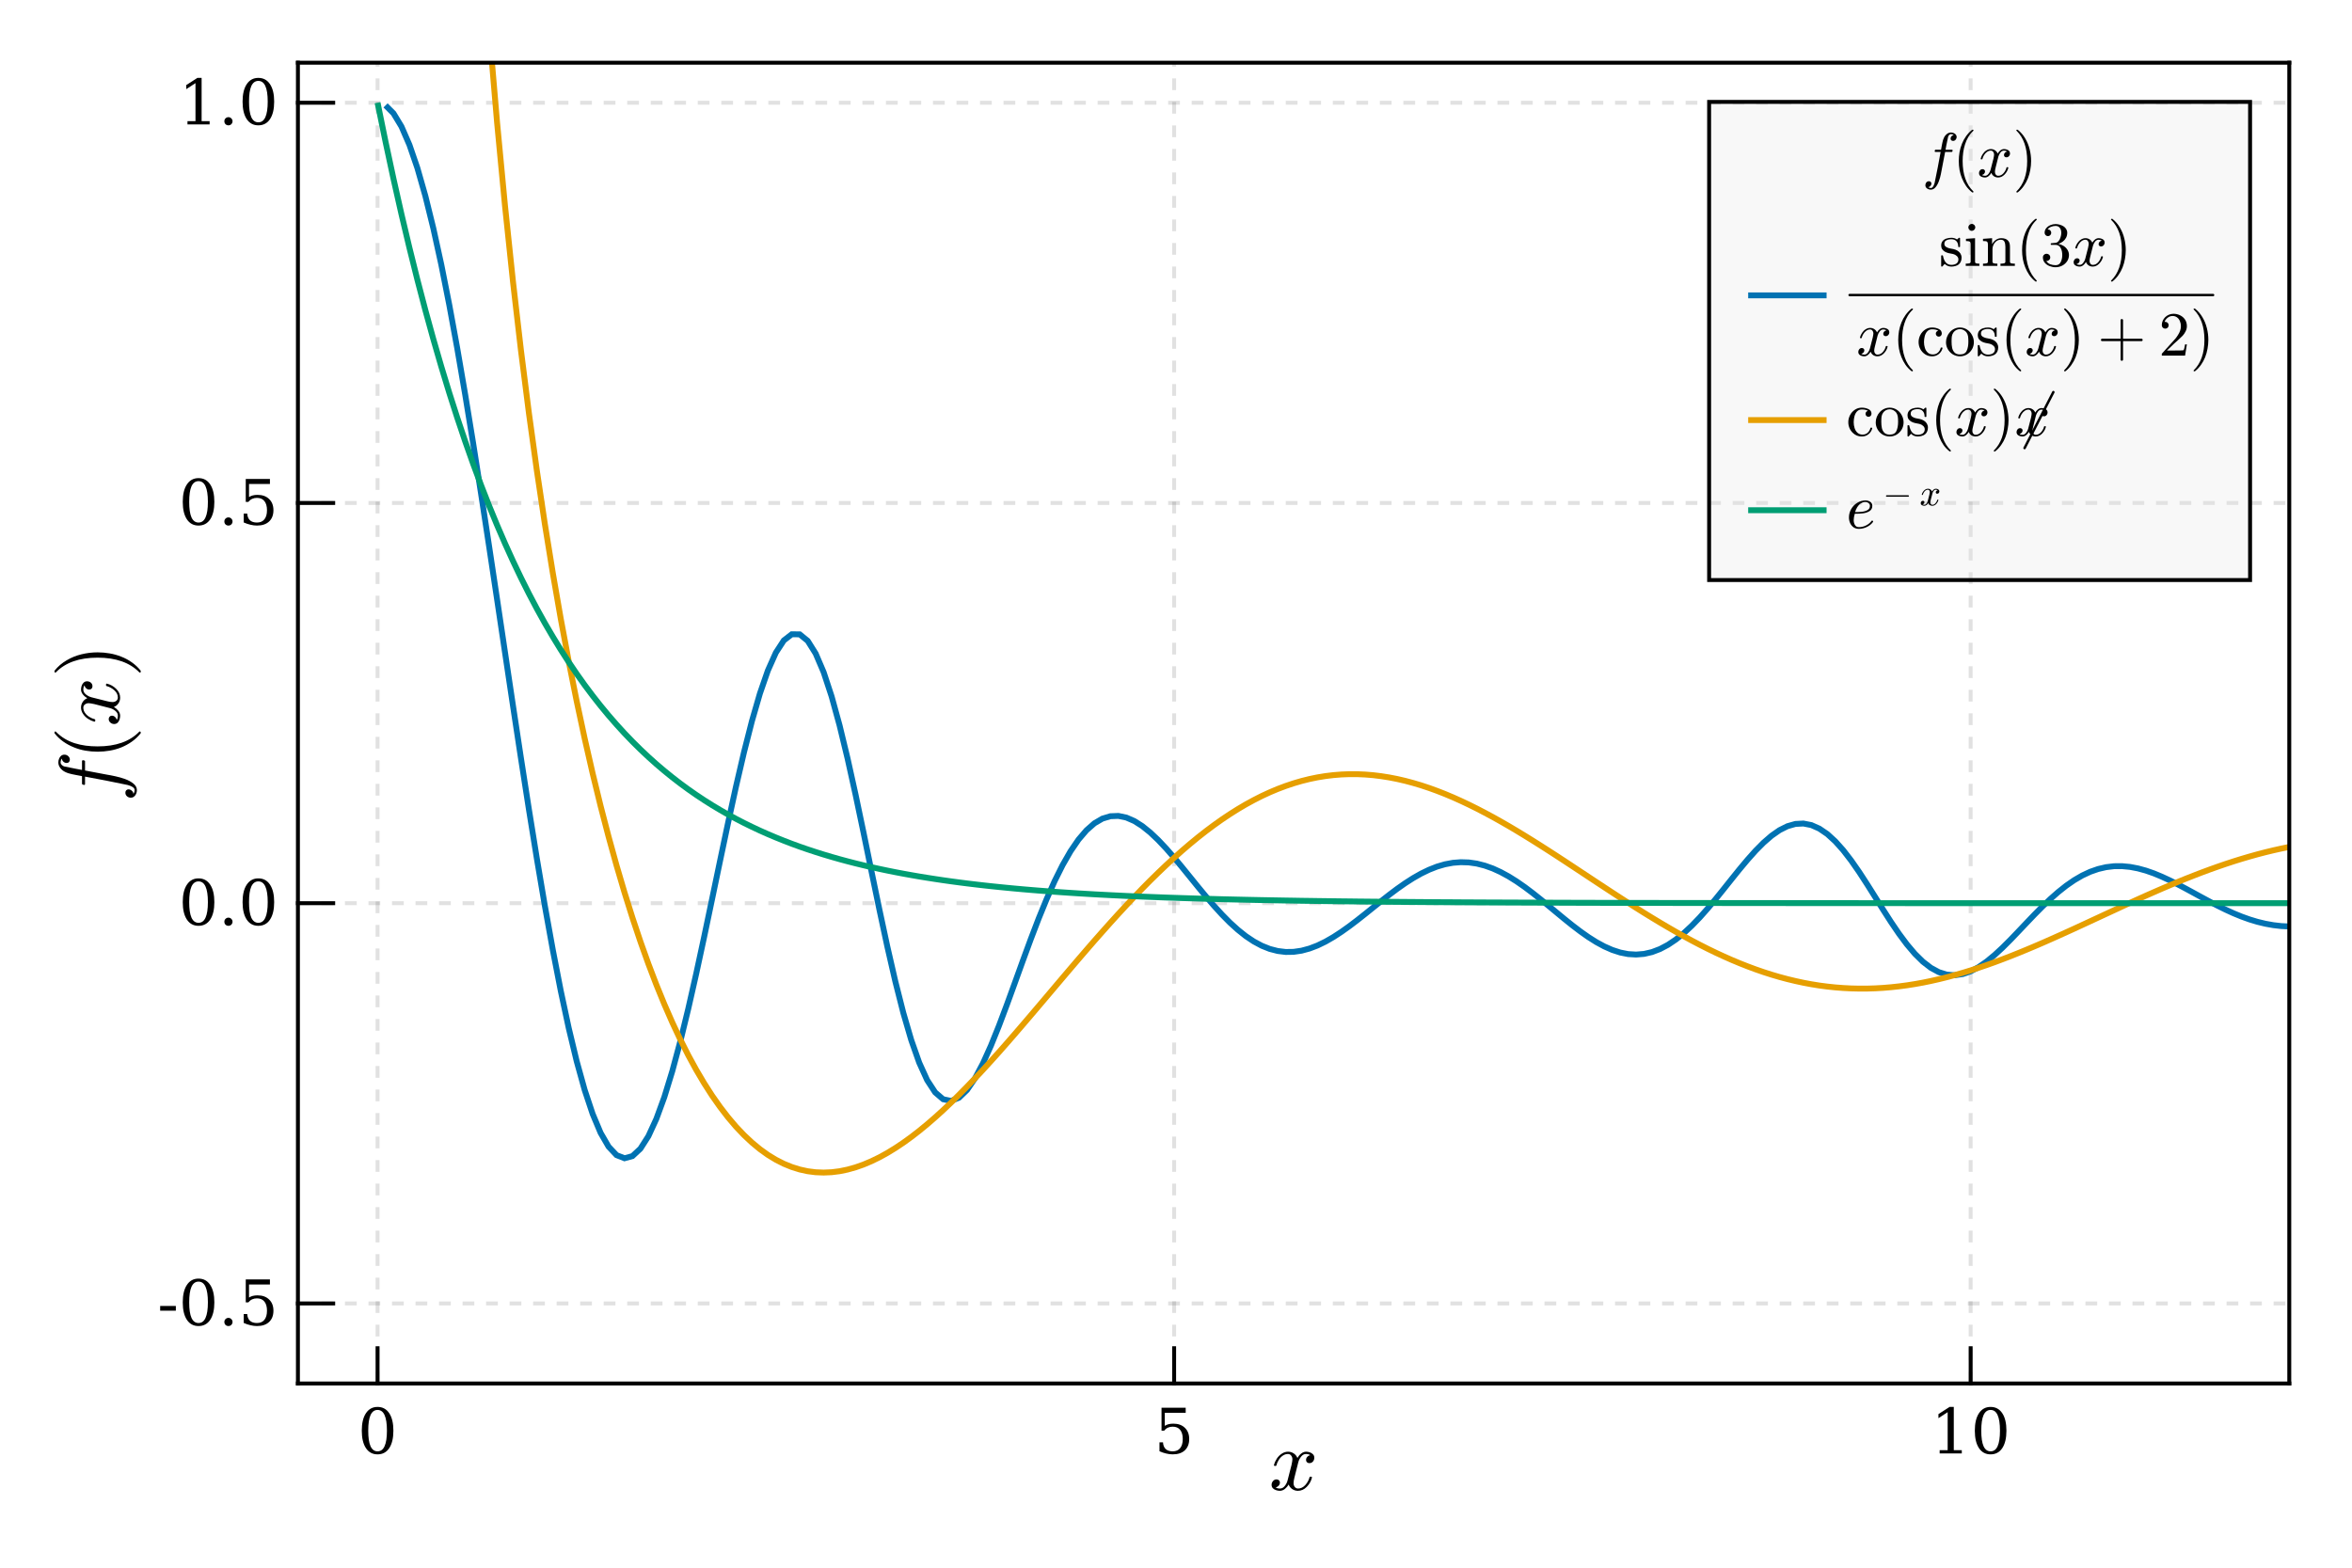 <?xml version="1.0" encoding="UTF-8"?>
<svg xmlns="http://www.w3.org/2000/svg" xmlns:xlink="http://www.w3.org/1999/xlink" width="450pt" height="300pt" viewBox="0 0 450 300" version="1.1">
<defs>
<g>
<symbol overflow="visible" id="glyph0-0-8j3sGPhg">
<path style="stroke:none;" d="M 2.062 0 L 2.062 -10.312 L 10.312 -10.312 L 10.312 0 Z M 10.047 -0.266 L 10.047 -10.047 L 2.328 -10.047 L 2.328 -0.266 Z M 10.047 -0.266 "/>
</symbol>
<symbol overflow="visible" id="glyph0-1-8j3sGPhg">
<path style="stroke:none;" d="M 1.297 -0.469 C 1.484 -0.32 1.754 -0.25 2.109 -0.25 C 2.453 -0.25 2.754 -0.41 3.016 -0.734 C 3.285 -1.066 3.469 -1.43 3.562 -1.828 L 4.312 -4.75 C 4.426 -5.281 4.484 -5.645 4.484 -5.844 C 4.484 -6.113 4.406 -6.348 4.25 -6.547 C 4.102 -6.754 3.895 -6.859 3.625 -6.859 C 3.27 -6.859 2.938 -6.75 2.625 -6.531 C 2.32 -6.32 2.066 -6.047 1.859 -5.703 C 1.648 -5.367 1.504 -5.031 1.422 -4.688 C 1.398 -4.613 1.359 -4.578 1.297 -4.578 L 1.094 -4.578 C 1 -4.578 0.953 -4.629 0.953 -4.734 L 0.953 -4.781 C 1.066 -5.188 1.25 -5.582 1.5 -5.969 C 1.758 -6.363 2.078 -6.68 2.453 -6.922 C 2.828 -7.172 3.227 -7.297 3.656 -7.297 C 4.051 -7.297 4.41 -7.188 4.734 -6.969 C 5.066 -6.75 5.301 -6.457 5.438 -6.094 C 5.625 -6.426 5.863 -6.707 6.156 -6.938 C 6.445 -7.176 6.766 -7.297 7.109 -7.297 C 7.348 -7.297 7.586 -7.254 7.828 -7.172 C 8.078 -7.086 8.281 -6.957 8.438 -6.781 C 8.594 -6.613 8.672 -6.398 8.672 -6.141 C 8.672 -5.859 8.582 -5.613 8.406 -5.406 C 8.227 -5.207 8 -5.109 7.719 -5.109 C 7.539 -5.109 7.391 -5.164 7.266 -5.281 C 7.148 -5.395 7.094 -5.539 7.094 -5.719 C 7.094 -5.945 7.172 -6.145 7.328 -6.312 C 7.492 -6.488 7.688 -6.594 7.906 -6.625 C 7.707 -6.781 7.43 -6.859 7.078 -6.859 C 6.723 -6.859 6.414 -6.691 6.156 -6.359 C 5.895 -6.035 5.711 -5.676 5.609 -5.281 L 4.875 -2.359 C 4.758 -1.922 4.703 -1.555 4.703 -1.266 C 4.703 -0.992 4.781 -0.754 4.938 -0.547 C 5.102 -0.348 5.316 -0.25 5.578 -0.25 C 6.086 -0.25 6.547 -0.473 6.953 -0.922 C 7.359 -1.379 7.629 -1.879 7.766 -2.422 C 7.785 -2.484 7.828 -2.516 7.891 -2.516 L 8.094 -2.516 C 8.133 -2.516 8.164 -2.5 8.188 -2.469 C 8.219 -2.445 8.234 -2.414 8.234 -2.375 C 8.234 -2.363 8.227 -2.348 8.219 -2.328 C 8.062 -1.672 7.734 -1.086 7.234 -0.578 C 6.734 -0.066 6.172 0.188 5.547 0.188 C 5.141 0.188 4.773 0.078 4.453 -0.141 C 4.129 -0.359 3.898 -0.648 3.766 -1.016 C 3.586 -0.703 3.348 -0.422 3.047 -0.172 C 2.742 0.066 2.422 0.188 2.078 0.188 C 1.836 0.188 1.594 0.145 1.344 0.062 C 1.094 -0.02 0.891 -0.145 0.734 -0.312 C 0.578 -0.488 0.5 -0.707 0.5 -0.969 C 0.5 -1.227 0.586 -1.461 0.766 -1.672 C 0.953 -1.891 1.18 -2 1.453 -2 C 1.629 -2 1.781 -1.941 1.906 -1.828 C 2.031 -1.723 2.094 -1.582 2.094 -1.406 C 2.094 -1.176 2.016 -0.973 1.859 -0.797 C 1.711 -0.629 1.523 -0.52 1.297 -0.469 Z M 1.297 -0.469 "/>
</symbol>
<symbol overflow="visible" id="glyph1-0-8j3sGPhg">
<path style="stroke:none;" d="M 0.594 2.125 L 0.594 -8.469 L 6.594 -8.469 L 6.594 2.125 Z M 1.266 1.453 L 5.938 1.453 L 5.938 -7.781 L 1.266 -7.781 Z M 1.266 1.453 "/>
</symbol>
<symbol overflow="visible" id="glyph1-1-8j3sGPhg">
<path style="stroke:none;" d="M 3.812 -0.406 C 4.414 -0.406 4.863 -0.734 5.156 -1.391 C 5.457 -2.047 5.609 -3.035 5.609 -4.359 C 5.609 -5.691 5.457 -6.688 5.156 -7.344 C 4.863 -8 4.414 -8.328 3.812 -8.328 C 3.219 -8.328 2.77 -8 2.469 -7.344 C 2.176 -6.688 2.031 -5.691 2.031 -4.359 C 2.031 -3.035 2.176 -2.047 2.469 -1.391 C 2.77 -0.734 3.219 -0.406 3.812 -0.406 Z M 3.812 0.172 C 2.863 0.172 2.125 -0.223 1.594 -1.016 C 1.062 -1.816 0.797 -2.93 0.797 -4.359 C 0.797 -5.797 1.062 -6.91 1.594 -7.703 C 2.125 -8.504 2.863 -8.906 3.812 -8.906 C 4.77 -8.906 5.516 -8.504 6.047 -7.703 C 6.578 -6.91 6.844 -5.797 6.844 -4.359 C 6.844 -2.93 6.578 -1.816 6.047 -1.016 C 5.516 -0.223 4.77 0.172 3.812 0.172 Z M 3.812 0.172 "/>
</symbol>
<symbol overflow="visible" id="glyph1-2-8j3sGPhg">
<path style="stroke:none;" d="M 6.031 -8.75 L 6.031 -7.781 L 2.031 -7.781 L 2.031 -5.281 C 2.227 -5.414 2.461 -5.52 2.734 -5.594 C 3.004 -5.664 3.312 -5.703 3.656 -5.703 C 4.594 -5.703 5.332 -5.438 5.875 -4.906 C 6.426 -4.383 6.703 -3.672 6.703 -2.766 C 6.703 -1.848 6.426 -1.129 5.875 -0.609 C 5.32 -0.086 4.547 0.172 3.547 0.172 C 3.148 0.172 2.738 0.117 2.312 0.016 C 1.895 -0.078 1.461 -0.223 1.016 -0.422 L 1.016 -2.125 L 1.688 -2.125 C 1.719 -1.57 1.891 -1.145 2.203 -0.844 C 2.523 -0.551 2.973 -0.406 3.547 -0.406 C 4.172 -0.406 4.645 -0.609 4.969 -1.016 C 5.301 -1.422 5.469 -2.004 5.469 -2.766 C 5.469 -3.523 5.301 -4.109 4.969 -4.516 C 4.645 -4.922 4.172 -5.125 3.547 -5.125 C 3.203 -5.125 2.895 -5.062 2.625 -4.938 C 2.352 -4.812 2.113 -4.617 1.906 -4.359 L 1.406 -4.359 L 1.406 -8.75 Z M 6.031 -8.75 "/>
</symbol>
<symbol overflow="visible" id="glyph2-0-8j3sGPhg">
<path style="stroke:none;" d="M 0.594 2.125 L 0.594 -8.469 L 6.594 -8.469 L 6.594 2.125 Z M 1.266 1.453 L 5.938 1.453 L 5.938 -7.781 L 1.266 -7.781 Z M 1.266 1.453 "/>
</symbol>
<symbol overflow="visible" id="glyph2-1-8j3sGPhg">
<path style="stroke:none;" d="M 1.703 0 L 1.703 -0.625 L 3.234 -0.625 L 3.234 -7.906 L 1.469 -6.75 L 1.469 -7.531 L 3.594 -8.906 L 4.406 -8.906 L 4.406 -0.625 L 5.938 -0.625 L 5.938 0 Z M 1.703 0 "/>
</symbol>
<symbol overflow="visible" id="glyph2-2-8j3sGPhg">
<path style="stroke:none;" d="M 3.812 -0.406 C 4.414 -0.406 4.863 -0.734 5.156 -1.391 C 5.457 -2.047 5.609 -3.035 5.609 -4.359 C 5.609 -5.691 5.457 -6.688 5.156 -7.344 C 4.863 -8 4.414 -8.328 3.812 -8.328 C 3.219 -8.328 2.77 -8 2.469 -7.344 C 2.176 -6.688 2.031 -5.691 2.031 -4.359 C 2.031 -3.035 2.176 -2.047 2.469 -1.391 C 2.77 -0.734 3.219 -0.406 3.812 -0.406 Z M 3.812 0.172 C 2.863 0.172 2.125 -0.223 1.594 -1.016 C 1.062 -1.816 0.797 -2.93 0.797 -4.359 C 0.797 -5.797 1.062 -6.91 1.594 -7.703 C 2.125 -8.504 2.863 -8.906 3.812 -8.906 C 4.77 -8.906 5.516 -8.504 6.047 -7.703 C 6.578 -6.91 6.844 -5.797 6.844 -4.359 C 6.844 -2.93 6.578 -1.816 6.047 -1.016 C 5.516 -0.223 4.77 0.172 3.812 0.172 Z M 3.812 0.172 "/>
</symbol>
<symbol overflow="visible" id="glyph3-0-8j3sGPhg">
<path style="stroke:none;" d="M 0 -2.062 L -10.312 -2.062 L -10.312 -10.312 L 0 -10.312 Z M -0.266 -10.047 L -10.047 -10.047 L -10.047 -2.328 L -0.266 -2.328 Z M -0.266 -10.047 "/>
</symbol>
<symbol overflow="visible" id="glyph3-1-8j3sGPhg">
<path style="stroke:none;" d="M 2.719 -1.609 C 2.875 -1.805 2.953 -2.051 2.953 -2.344 C 2.953 -2.738 2.52 -3.055 1.656 -3.297 C 1.227 -3.398 -0.148 -3.68 -2.484 -4.141 L -6.531 -4.906 L -6.531 -3.484 C -6.531 -3.367 -6.602 -3.312 -6.75 -3.312 C -6.988 -3.363 -7.109 -3.438 -7.109 -3.531 L -7.109 -5 L -8.188 -5.203 C -8.52 -5.266 -8.805 -5.32 -9.047 -5.375 C -9.285 -5.426 -9.504 -5.484 -9.703 -5.547 C -9.91 -5.609 -10.141 -5.703 -10.391 -5.828 C -10.754 -6.016 -11.051 -6.266 -11.281 -6.578 C -11.52 -6.898 -11.641 -7.25 -11.641 -7.625 C -11.641 -7.863 -11.594 -8.098 -11.5 -8.328 C -11.414 -8.555 -11.285 -8.742 -11.109 -8.891 C -10.93 -9.035 -10.719 -9.109 -10.469 -9.109 C -10.195 -9.109 -9.957 -9.016 -9.75 -8.828 C -9.539 -8.641 -9.438 -8.414 -9.438 -8.156 C -9.438 -7.977 -9.488 -7.828 -9.594 -7.703 C -9.707 -7.578 -9.852 -7.516 -10.031 -7.516 C -10.27 -7.516 -10.477 -7.594 -10.656 -7.75 C -10.844 -7.914 -10.945 -8.117 -10.969 -8.359 C -11.125 -8.16 -11.203 -7.91 -11.203 -7.609 C -11.203 -7.441 -11.125 -7.281 -10.969 -7.125 C -10.812 -6.977 -10.645 -6.883 -10.469 -6.844 C -10.195 -6.781 -9.441 -6.629 -8.203 -6.391 L -7.109 -6.188 L -7.109 -7.891 C -7.109 -7.992 -7.035 -8.047 -6.891 -8.047 C -6.867 -8.047 -6.82 -8.035 -6.75 -8.016 C -6.688 -8.004 -6.633 -7.984 -6.594 -7.953 C -6.551 -7.922 -6.531 -7.883 -6.531 -7.844 L -6.531 -6.078 L -2.5 -5.312 C -1.914 -5.219 -1.32 -5.102 -0.719 -4.969 C -0.113 -4.844 0.504 -4.664 1.141 -4.438 C 1.773 -4.207 2.305 -3.914 2.734 -3.562 C 3.172 -3.207 3.391 -2.789 3.391 -2.312 C 3.391 -1.938 3.281 -1.602 3.062 -1.312 C 2.852 -1.02 2.57 -0.875 2.219 -0.875 C 1.945 -0.875 1.707 -0.961 1.5 -1.141 C 1.289 -1.328 1.188 -1.555 1.188 -1.828 C 1.188 -2.016 1.238 -2.164 1.344 -2.281 C 1.457 -2.406 1.602 -2.469 1.781 -2.469 C 2.02 -2.469 2.234 -2.379 2.422 -2.203 C 2.617 -2.035 2.719 -1.836 2.719 -1.609 Z M 2.719 -1.609 "/>
</symbol>
<symbol overflow="visible" id="glyph3-2-8j3sGPhg">
<path style="stroke:none;" d="M -0.469 -1.297 C -0.32 -1.484 -0.25 -1.754 -0.25 -2.109 C -0.25 -2.453 -0.41 -2.754 -0.734 -3.016 C -1.066 -3.285 -1.43 -3.469 -1.828 -3.562 L -4.75 -4.312 C -5.281 -4.426 -5.645 -4.484 -5.844 -4.484 C -6.113 -4.484 -6.348 -4.406 -6.547 -4.25 C -6.754 -4.102 -6.859 -3.895 -6.859 -3.625 C -6.859 -3.27 -6.75 -2.938 -6.531 -2.625 C -6.32 -2.32 -6.047 -2.066 -5.703 -1.859 C -5.367 -1.648 -5.031 -1.504 -4.688 -1.422 C -4.613 -1.398 -4.578 -1.359 -4.578 -1.297 L -4.578 -1.094 C -4.578 -1 -4.629 -0.953 -4.734 -0.953 L -4.781 -0.953 C -5.188 -1.066 -5.582 -1.25 -5.969 -1.5 C -6.363 -1.758 -6.68 -2.078 -6.922 -2.453 C -7.172 -2.828 -7.297 -3.227 -7.297 -3.656 C -7.297 -4.051 -7.188 -4.41 -6.969 -4.734 C -6.75 -5.066 -6.457 -5.301 -6.094 -5.438 C -6.426 -5.625 -6.707 -5.863 -6.938 -6.156 C -7.176 -6.445 -7.297 -6.766 -7.297 -7.109 C -7.297 -7.348 -7.254 -7.586 -7.172 -7.828 C -7.086 -8.078 -6.957 -8.281 -6.781 -8.438 C -6.613 -8.594 -6.398 -8.672 -6.141 -8.672 C -5.859 -8.672 -5.613 -8.582 -5.406 -8.406 C -5.207 -8.227 -5.109 -8 -5.109 -7.719 C -5.109 -7.539 -5.164 -7.391 -5.281 -7.266 C -5.395 -7.148 -5.539 -7.094 -5.719 -7.094 C -5.945 -7.094 -6.145 -7.172 -6.312 -7.328 C -6.488 -7.492 -6.594 -7.688 -6.625 -7.906 C -6.781 -7.707 -6.859 -7.43 -6.859 -7.078 C -6.859 -6.723 -6.691 -6.414 -6.359 -6.156 C -6.035 -5.895 -5.676 -5.711 -5.281 -5.609 L -2.359 -4.875 C -1.922 -4.758 -1.555 -4.703 -1.266 -4.703 C -0.992 -4.703 -0.754 -4.781 -0.547 -4.938 C -0.348 -5.102 -0.25 -5.316 -0.25 -5.578 C -0.25 -6.086 -0.473 -6.547 -0.922 -6.953 C -1.379 -7.359 -1.879 -7.629 -2.422 -7.766 C -2.484 -7.785 -2.516 -7.828 -2.516 -7.891 L -2.516 -8.094 C -2.516 -8.133 -2.5 -8.164 -2.469 -8.188 C -2.445 -8.219 -2.414 -8.234 -2.375 -8.234 C -2.363 -8.234 -2.348 -8.227 -2.328 -8.219 C -1.672 -8.062 -1.086 -7.734 -0.578 -7.234 C -0.066 -6.734 0.188 -6.172 0.188 -5.547 C 0.188 -5.141 0.078 -4.773 -0.141 -4.453 C -0.359 -4.129 -0.648 -3.898 -1.016 -3.766 C -0.703 -3.586 -0.422 -3.348 -0.172 -3.047 C 0.066 -2.742 0.188 -2.422 0.188 -2.078 C 0.188 -1.836 0.145 -1.594 0.062 -1.344 C -0.02 -1.094 -0.145 -0.891 -0.312 -0.734 C -0.488 -0.578 -0.707 -0.5 -0.969 -0.5 C -1.227 -0.5 -1.461 -0.586 -1.672 -0.766 C -1.891 -0.953 -2 -1.18 -2 -1.453 C -2 -1.629 -1.941 -1.781 -1.828 -1.906 C -1.723 -2.031 -1.582 -2.094 -1.406 -2.094 C -1.176 -2.094 -0.973 -2.016 -0.797 -1.859 C -0.629 -1.711 -0.52 -1.523 -0.469 -1.297 Z M -0.469 -1.297 "/>
</symbol>
<symbol overflow="visible" id="glyph4-0-8j3sGPhg">
<path style="stroke:none;" d="M 0 -2.062 L -10.312 -2.062 L -10.312 -10.312 L 0 -10.312 Z M -0.266 -10.047 L -10.047 -10.047 L -10.047 -2.328 L -0.266 -2.328 Z M -0.266 -10.047 "/>
</symbol>
<symbol overflow="visible" id="glyph4-1-8j3sGPhg">
<path style="stroke:none;" d="M 4.094 -5.109 C 3.613 -4.504 3.055 -3.977 2.422 -3.531 C 1.797 -3.094 1.129 -2.727 0.422 -2.438 C -0.285 -2.156 -1.023 -1.945 -1.797 -1.812 C -2.566 -1.676 -3.344 -1.609 -4.125 -1.609 C -4.914 -1.609 -5.695 -1.676 -6.469 -1.812 C -7.238 -1.945 -7.977 -2.16 -8.688 -2.453 C -9.406 -2.742 -10.078 -3.109 -10.703 -3.547 C -11.328 -3.992 -11.875 -4.516 -12.344 -5.109 C -12.363 -5.109 -12.375 -5.141 -12.375 -5.203 L -12.375 -5.344 C -12.375 -5.375 -12.359 -5.406 -12.328 -5.438 C -12.297 -5.469 -12.266 -5.484 -12.234 -5.484 C -12.18 -5.484 -12.145 -5.473 -12.125 -5.453 C -11.594 -4.91 -11.023 -4.457 -10.422 -4.094 C -9.828 -3.738 -9.191 -3.453 -8.516 -3.234 C -7.836 -3.023 -7.133 -2.867 -6.406 -2.766 C -5.676 -2.672 -4.914 -2.625 -4.125 -2.625 C -0.625 -2.625 2.031 -3.562 3.844 -5.438 C 3.875 -5.469 3.922 -5.484 3.984 -5.484 C 4.004 -5.484 4.031 -5.469 4.062 -5.438 C 4.102 -5.406 4.125 -5.375 4.125 -5.344 L 4.125 -5.203 C 4.125 -5.141 4.113 -5.109 4.094 -5.109 Z M 4.094 -5.109 "/>
</symbol>
<symbol overflow="visible" id="glyph5-0-8j3sGPhg">
<path style="stroke:none;" d="M 0 -2.062 L -10.312 -2.062 L -10.312 -10.312 L 0 -10.312 Z M -0.266 -10.047 L -10.047 -10.047 L -10.047 -2.328 L -0.266 -2.328 Z M -0.266 -10.047 "/>
</symbol>
<symbol overflow="visible" id="glyph5-1-8j3sGPhg">
<path style="stroke:none;" d="M 4.125 -1.078 C 4.125 -0.973 4.078 -0.922 3.984 -0.922 C 3.93 -0.922 3.895 -0.93 3.875 -0.953 C 2.039 -2.836 -0.625 -3.781 -4.125 -3.781 C -7.625 -3.781 -10.281 -2.848 -12.094 -0.984 C -12.125 -0.941 -12.172 -0.922 -12.234 -0.922 C -12.266 -0.922 -12.297 -0.938 -12.328 -0.969 C -12.359 -1 -12.375 -1.035 -12.375 -1.078 L -12.375 -1.219 C -12.375 -1.25 -12.363 -1.281 -12.344 -1.312 C -11.719 -2.094 -10.957 -2.742 -10.062 -3.266 C -9.176 -3.797 -8.227 -4.18 -7.219 -4.422 C -6.207 -4.672 -5.176 -4.797 -4.125 -4.797 C -3.344 -4.797 -2.57 -4.727 -1.812 -4.594 C -1.062 -4.469 -0.32 -4.258 0.406 -3.969 C 1.133 -3.688 1.812 -3.32 2.438 -2.875 C 3.062 -2.438 3.613 -1.914 4.094 -1.312 C 4.113 -1.281 4.125 -1.25 4.125 -1.219 Z M 4.125 -1.078 "/>
</symbol>
<symbol overflow="visible" id="glyph6-0-8j3sGPhg">
<path style="stroke:none;" d="M 0.594 2.125 L 0.594 -8.469 L 6.594 -8.469 L 6.594 2.125 Z M 1.266 1.453 L 5.938 1.453 L 5.938 -7.781 L 1.266 -7.781 Z M 1.266 1.453 "/>
</symbol>
<symbol overflow="visible" id="glyph6-1-8j3sGPhg">
<path style="stroke:none;" d="M 0.531 -3.672 L 3.531 -3.672 L 3.531 -2.766 L 0.531 -2.766 Z M 0.531 -3.672 "/>
</symbol>
<symbol overflow="visible" id="glyph7-0-8j3sGPhg">
<path style="stroke:none;" d="M 0.594 2.125 L 0.594 -8.469 L 6.594 -8.469 L 6.594 2.125 Z M 1.266 1.453 L 5.938 1.453 L 5.938 -7.781 L 1.266 -7.781 Z M 1.266 1.453 "/>
</symbol>
<symbol overflow="visible" id="glyph7-1-8j3sGPhg">
<path style="stroke:none;" d="M 3.812 -0.406 C 4.414 -0.406 4.863 -0.734 5.156 -1.391 C 5.457 -2.047 5.609 -3.035 5.609 -4.359 C 5.609 -5.691 5.457 -6.688 5.156 -7.344 C 4.863 -8 4.414 -8.328 3.812 -8.328 C 3.219 -8.328 2.77 -8 2.469 -7.344 C 2.176 -6.688 2.031 -5.691 2.031 -4.359 C 2.031 -3.035 2.176 -2.047 2.469 -1.391 C 2.77 -0.734 3.219 -0.406 3.812 -0.406 Z M 3.812 0.172 C 2.863 0.172 2.125 -0.223 1.594 -1.016 C 1.062 -1.816 0.797 -2.93 0.797 -4.359 C 0.797 -5.797 1.062 -6.91 1.594 -7.703 C 2.125 -8.504 2.863 -8.906 3.812 -8.906 C 4.77 -8.906 5.516 -8.504 6.047 -7.703 C 6.578 -6.91 6.844 -5.797 6.844 -4.359 C 6.844 -2.93 6.578 -1.816 6.047 -1.016 C 5.516 -0.223 4.77 0.172 3.812 0.172 Z M 3.812 0.172 "/>
</symbol>
<symbol overflow="visible" id="glyph7-2-8j3sGPhg">
<path style="stroke:none;" d="M 1.125 -0.609 C 1.125 -0.828 1.195 -1.008 1.344 -1.156 C 1.5 -1.312 1.688 -1.391 1.906 -1.391 C 2.125 -1.391 2.305 -1.312 2.453 -1.156 C 2.609 -1.008 2.688 -0.828 2.688 -0.609 C 2.688 -0.391 2.609 -0.203 2.453 -0.047 C 2.305 0.098 2.125 0.172 1.906 0.172 C 1.688 0.172 1.5 0.098 1.344 -0.047 C 1.195 -0.203 1.125 -0.391 1.125 -0.609 Z M 1.125 -0.609 "/>
</symbol>
<symbol overflow="visible" id="glyph8-0-8j3sGPhg">
<path style="stroke:none;" d="M 0.594 2.125 L 0.594 -8.469 L 6.594 -8.469 L 6.594 2.125 Z M 1.266 1.453 L 5.938 1.453 L 5.938 -7.781 L 1.266 -7.781 Z M 1.266 1.453 "/>
</symbol>
<symbol overflow="visible" id="glyph8-1-8j3sGPhg">
<path style="stroke:none;" d="M 6.031 -8.75 L 6.031 -7.781 L 2.031 -7.781 L 2.031 -5.281 C 2.227 -5.414 2.461 -5.52 2.734 -5.594 C 3.004 -5.664 3.312 -5.703 3.656 -5.703 C 4.594 -5.703 5.332 -5.438 5.875 -4.906 C 6.426 -4.383 6.703 -3.672 6.703 -2.766 C 6.703 -1.848 6.426 -1.129 5.875 -0.609 C 5.32 -0.086 4.547 0.172 3.547 0.172 C 3.148 0.172 2.738 0.117 2.312 0.016 C 1.895 -0.078 1.461 -0.223 1.016 -0.422 L 1.016 -2.125 L 1.688 -2.125 C 1.719 -1.57 1.891 -1.145 2.203 -0.844 C 2.523 -0.551 2.973 -0.406 3.547 -0.406 C 4.172 -0.406 4.645 -0.609 4.969 -1.016 C 5.301 -1.422 5.469 -2.004 5.469 -2.766 C 5.469 -3.523 5.301 -4.109 4.969 -4.516 C 4.645 -4.922 4.172 -5.125 3.547 -5.125 C 3.203 -5.125 2.895 -5.062 2.625 -4.938 C 2.352 -4.812 2.113 -4.617 1.906 -4.359 L 1.406 -4.359 L 1.406 -8.75 Z M 6.031 -8.75 "/>
</symbol>
<symbol overflow="visible" id="glyph9-0-8j3sGPhg">
<path style="stroke:none;" d="M 0.594 2.125 L 0.594 -8.469 L 6.594 -8.469 L 6.594 2.125 Z M 1.266 1.453 L 5.938 1.453 L 5.938 -7.781 L 1.266 -7.781 Z M 1.266 1.453 "/>
</symbol>
<symbol overflow="visible" id="glyph9-1-8j3sGPhg">
<path style="stroke:none;" d="M 3.812 -0.406 C 4.414 -0.406 4.863 -0.734 5.156 -1.391 C 5.457 -2.047 5.609 -3.035 5.609 -4.359 C 5.609 -5.691 5.457 -6.688 5.156 -7.344 C 4.863 -8 4.414 -8.328 3.812 -8.328 C 3.219 -8.328 2.77 -8 2.469 -7.344 C 2.176 -6.688 2.031 -5.691 2.031 -4.359 C 2.031 -3.035 2.176 -2.047 2.469 -1.391 C 2.77 -0.734 3.219 -0.406 3.812 -0.406 Z M 3.812 0.172 C 2.863 0.172 2.125 -0.223 1.594 -1.016 C 1.062 -1.816 0.797 -2.93 0.797 -4.359 C 0.797 -5.797 1.062 -6.91 1.594 -7.703 C 2.125 -8.504 2.863 -8.906 3.812 -8.906 C 4.77 -8.906 5.516 -8.504 6.047 -7.703 C 6.578 -6.91 6.844 -5.797 6.844 -4.359 C 6.844 -2.93 6.578 -1.816 6.047 -1.016 C 5.516 -0.223 4.77 0.172 3.812 0.172 Z M 3.812 0.172 "/>
</symbol>
<symbol overflow="visible" id="glyph9-2-8j3sGPhg">
<path style="stroke:none;" d="M 1.125 -0.609 C 1.125 -0.828 1.195 -1.008 1.344 -1.156 C 1.5 -1.312 1.688 -1.391 1.906 -1.391 C 2.125 -1.391 2.305 -1.312 2.453 -1.156 C 2.609 -1.008 2.688 -0.828 2.688 -0.609 C 2.688 -0.391 2.609 -0.203 2.453 -0.047 C 2.305 0.098 2.125 0.172 1.906 0.172 C 1.688 0.172 1.5 0.098 1.344 -0.047 C 1.195 -0.203 1.125 -0.391 1.125 -0.609 Z M 1.125 -0.609 "/>
</symbol>
<symbol overflow="visible" id="glyph9-3-8j3sGPhg">
<path style="stroke:none;" d="M 1.703 0 L 1.703 -0.625 L 3.234 -0.625 L 3.234 -7.906 L 1.469 -6.75 L 1.469 -7.531 L 3.594 -8.906 L 4.406 -8.906 L 4.406 -0.625 L 5.938 -0.625 L 5.938 0 Z M 1.703 0 "/>
</symbol>
<symbol overflow="visible" id="glyph10-0-8j3sGPhg">
<path style="stroke:none;" d="M 0.594 2.125 L 0.594 -8.469 L 6.594 -8.469 L 6.594 2.125 Z M 1.266 1.453 L 5.938 1.453 L 5.938 -7.781 L 1.266 -7.781 Z M 1.266 1.453 "/>
</symbol>
<symbol overflow="visible" id="glyph10-1-8j3sGPhg">
<path style="stroke:none;" d="M 3.812 -0.406 C 4.414 -0.406 4.863 -0.734 5.156 -1.391 C 5.457 -2.047 5.609 -3.035 5.609 -4.359 C 5.609 -5.691 5.457 -6.688 5.156 -7.344 C 4.863 -8 4.414 -8.328 3.812 -8.328 C 3.219 -8.328 2.77 -8 2.469 -7.344 C 2.176 -6.688 2.031 -5.691 2.031 -4.359 C 2.031 -3.035 2.176 -2.047 2.469 -1.391 C 2.77 -0.734 3.219 -0.406 3.812 -0.406 Z M 3.812 0.172 C 2.863 0.172 2.125 -0.223 1.594 -1.016 C 1.062 -1.816 0.797 -2.93 0.797 -4.359 C 0.797 -5.797 1.062 -6.91 1.594 -7.703 C 2.125 -8.504 2.863 -8.906 3.812 -8.906 C 4.77 -8.906 5.516 -8.504 6.047 -7.703 C 6.578 -6.91 6.844 -5.797 6.844 -4.359 C 6.844 -2.93 6.578 -1.816 6.047 -1.016 C 5.516 -0.223 4.77 0.172 3.812 0.172 Z M 3.812 0.172 "/>
</symbol>
<symbol overflow="visible" id="glyph10-2-8j3sGPhg">
<path style="stroke:none;" d="M 6.031 -8.75 L 6.031 -7.781 L 2.031 -7.781 L 2.031 -5.281 C 2.227 -5.414 2.461 -5.52 2.734 -5.594 C 3.004 -5.664 3.312 -5.703 3.656 -5.703 C 4.594 -5.703 5.332 -5.438 5.875 -4.906 C 6.426 -4.383 6.703 -3.672 6.703 -2.766 C 6.703 -1.848 6.426 -1.129 5.875 -0.609 C 5.32 -0.086 4.547 0.172 3.547 0.172 C 3.148 0.172 2.738 0.117 2.312 0.016 C 1.895 -0.078 1.461 -0.223 1.016 -0.422 L 1.016 -2.125 L 1.688 -2.125 C 1.719 -1.57 1.891 -1.145 2.203 -0.844 C 2.523 -0.551 2.973 -0.406 3.547 -0.406 C 4.172 -0.406 4.645 -0.609 4.969 -1.016 C 5.301 -1.422 5.469 -2.004 5.469 -2.766 C 5.469 -3.523 5.301 -4.109 4.969 -4.516 C 4.645 -4.922 4.172 -5.125 3.547 -5.125 C 3.203 -5.125 2.895 -5.062 2.625 -4.938 C 2.352 -4.812 2.113 -4.617 1.906 -4.359 L 1.406 -4.359 L 1.406 -8.75 Z M 6.031 -8.75 "/>
</symbol>
<symbol overflow="visible" id="glyph11-0-8j3sGPhg">
<path style="stroke:none;" d="M 1.5 0 L 1.5 -7.5 L 7.5 -7.5 L 7.5 0 Z M 7.312 -0.188 L 7.312 -7.312 L 1.688 -7.312 L 1.688 -0.188 Z M 7.312 -0.188 "/>
</symbol>
<symbol overflow="visible" id="glyph11-1-8j3sGPhg">
<path style="stroke:none;" d="M 1.172 1.984 C 1.316 2.098 1.492 2.156 1.703 2.156 C 1.992 2.156 2.227 1.836 2.406 1.203 C 2.477 0.898 2.68 -0.102 3.016 -1.812 L 3.562 -4.75 L 2.531 -4.75 C 2.457 -4.75 2.422 -4.801 2.422 -4.906 C 2.453 -5.082 2.5 -5.172 2.562 -5.172 L 3.641 -5.172 L 3.781 -5.953 C 3.82 -6.191 3.863 -6.398 3.906 -6.578 C 3.945 -6.754 3.988 -6.914 4.031 -7.062 C 4.082 -7.207 4.148 -7.375 4.234 -7.562 C 4.367 -7.82 4.551 -8.035 4.781 -8.203 C 5.02 -8.379 5.273 -8.469 5.547 -8.469 C 5.723 -8.469 5.895 -8.43 6.062 -8.359 C 6.227 -8.297 6.363 -8.195 6.469 -8.062 C 6.57 -7.938 6.625 -7.789 6.625 -7.625 C 6.625 -7.414 6.555 -7.234 6.422 -7.078 C 6.285 -6.93 6.125 -6.859 5.938 -6.859 C 5.801 -6.859 5.688 -6.898 5.594 -6.984 C 5.508 -7.066 5.469 -7.172 5.469 -7.297 C 5.469 -7.473 5.523 -7.625 5.641 -7.75 C 5.754 -7.883 5.898 -7.961 6.078 -7.984 C 5.93 -8.098 5.75 -8.156 5.531 -8.156 C 5.406 -8.156 5.289 -8.098 5.188 -7.984 C 5.082 -7.867 5.016 -7.75 4.984 -7.625 C 4.93 -7.414 4.816 -6.863 4.641 -5.969 L 4.5 -5.172 L 5.734 -5.172 C 5.816 -5.172 5.859 -5.117 5.859 -5.016 C 5.848 -4.992 5.836 -4.957 5.828 -4.906 C 5.816 -4.863 5.801 -4.828 5.781 -4.797 C 5.758 -4.766 5.734 -4.75 5.703 -4.75 L 4.422 -4.75 L 3.859 -1.828 C 3.785 -1.398 3.703 -0.961 3.609 -0.516 C 3.523 -0.078 3.398 0.367 3.234 0.828 C 3.066 1.297 2.852 1.688 2.594 2 C 2.332 2.312 2.031 2.469 1.688 2.469 C 1.414 2.469 1.172 2.391 0.953 2.234 C 0.742 2.078 0.641 1.875 0.641 1.625 C 0.641 1.414 0.703 1.234 0.828 1.078 C 0.961 0.93 1.129 0.859 1.328 0.859 C 1.461 0.859 1.57 0.898 1.656 0.984 C 1.75 1.066 1.797 1.172 1.797 1.297 C 1.797 1.461 1.734 1.617 1.609 1.766 C 1.484 1.91 1.336 1.984 1.172 1.984 Z M 1.172 1.984 "/>
</symbol>
<symbol overflow="visible" id="glyph12-0-8j3sGPhg">
<path style="stroke:none;" d="M 1.5 0 L 1.5 -7.5 L 7.5 -7.5 L 7.5 0 Z M 7.312 -0.188 L 7.312 -7.312 L 1.688 -7.312 L 1.688 -0.188 Z M 7.312 -0.188 "/>
</symbol>
<symbol overflow="visible" id="glyph12-1-8j3sGPhg">
<path style="stroke:none;" d="M 3.719 2.984 C 3.27 2.629 2.883 2.223 2.562 1.766 C 2.25 1.305 1.988 0.816 1.781 0.297 C 1.57 -0.211 1.414 -0.75 1.312 -1.312 C 1.219 -1.875 1.172 -2.438 1.172 -3 C 1.172 -3.57 1.219 -4.141 1.312 -4.703 C 1.414 -5.266 1.57 -5.805 1.781 -6.328 C 1.988 -6.848 2.254 -7.332 2.578 -7.781 C 2.91 -8.238 3.289 -8.641 3.719 -8.984 C 3.719 -8.992 3.738 -9 3.781 -9 L 3.891 -9 C 3.91 -9 3.93 -8.988 3.953 -8.969 C 3.973 -8.945 3.984 -8.922 3.984 -8.891 C 3.984 -8.859 3.977 -8.832 3.969 -8.812 C 3.57 -8.438 3.242 -8.031 2.984 -7.594 C 2.723 -7.156 2.516 -6.688 2.359 -6.188 C 2.203 -5.695 2.086 -5.188 2.016 -4.656 C 1.941 -4.125 1.906 -3.57 1.906 -3 C 1.906 -0.457 2.586 1.473 3.953 2.797 C 3.973 2.816 3.984 2.848 3.984 2.891 C 3.984 2.91 3.973 2.93 3.953 2.953 C 3.93 2.984 3.91 3 3.891 3 L 3.781 3 C 3.738 3 3.719 2.992 3.719 2.984 Z M 3.719 2.984 "/>
</symbol>
<symbol overflow="visible" id="glyph13-0-8j3sGPhg">
<path style="stroke:none;" d="M 1.5 0 L 1.5 -7.5 L 7.5 -7.5 L 7.5 0 Z M 7.312 -0.188 L 7.312 -7.312 L 1.688 -7.312 L 1.688 -0.188 Z M 7.312 -0.188 "/>
</symbol>
<symbol overflow="visible" id="glyph13-1-8j3sGPhg">
<path style="stroke:none;" d="M 0.938 -0.344 C 1.082 -0.238 1.281 -0.188 1.531 -0.188 C 1.781 -0.188 2 -0.305 2.188 -0.547 C 2.383 -0.785 2.52 -1.047 2.594 -1.328 L 3.141 -3.453 C 3.223 -3.836 3.266 -4.102 3.266 -4.25 C 3.266 -4.445 3.207 -4.617 3.094 -4.766 C 2.988 -4.922 2.832 -5 2.625 -5 C 2.375 -5 2.133 -4.914 1.906 -4.75 C 1.688 -4.594 1.5 -4.391 1.344 -4.141 C 1.195 -3.898 1.094 -3.656 1.031 -3.406 C 1.02 -3.352 0.988 -3.328 0.938 -3.328 L 0.797 -3.328 C 0.734 -3.328 0.703 -3.367 0.703 -3.453 L 0.703 -3.484 C 0.773 -3.773 0.906 -4.062 1.094 -4.344 C 1.281 -4.633 1.508 -4.863 1.781 -5.031 C 2.051 -5.207 2.344 -5.297 2.656 -5.297 C 2.945 -5.297 3.207 -5.219 3.438 -5.062 C 3.676 -4.906 3.848 -4.695 3.953 -4.438 C 4.086 -4.676 4.258 -4.879 4.469 -5.047 C 4.688 -5.211 4.922 -5.297 5.172 -5.297 C 5.348 -5.297 5.523 -5.266 5.703 -5.203 C 5.879 -5.148 6.023 -5.062 6.141 -4.938 C 6.254 -4.812 6.312 -4.656 6.312 -4.469 C 6.312 -4.258 6.242 -4.082 6.109 -3.938 C 5.984 -3.789 5.816 -3.719 5.609 -3.719 C 5.484 -3.719 5.375 -3.758 5.281 -3.844 C 5.195 -3.926 5.156 -4.031 5.156 -4.156 C 5.156 -4.32 5.211 -4.469 5.328 -4.594 C 5.453 -4.719 5.594 -4.797 5.75 -4.828 C 5.602 -4.941 5.406 -5 5.156 -5 C 4.895 -5 4.672 -4.879 4.484 -4.641 C 4.297 -4.398 4.16 -4.133 4.078 -3.844 L 3.547 -1.719 C 3.461 -1.395 3.422 -1.129 3.422 -0.922 C 3.422 -0.723 3.477 -0.551 3.594 -0.406 C 3.707 -0.258 3.863 -0.188 4.062 -0.188 C 4.438 -0.188 4.77 -0.348 5.062 -0.672 C 5.352 -1.004 5.547 -1.367 5.641 -1.766 C 5.66 -1.805 5.691 -1.828 5.734 -1.828 L 5.891 -1.828 C 5.922 -1.828 5.941 -1.816 5.953 -1.797 C 5.973 -1.773 5.984 -1.754 5.984 -1.734 C 5.984 -1.723 5.984 -1.707 5.984 -1.688 C 5.867 -1.219 5.629 -0.797 5.266 -0.422 C 4.898 -0.047 4.488 0.141 4.031 0.141 C 3.738 0.141 3.473 0.062 3.234 -0.094 C 3.004 -0.258 2.836 -0.477 2.734 -0.75 C 2.609 -0.508 2.438 -0.301 2.219 -0.125 C 2 0.051 1.766 0.141 1.516 0.141 C 1.336 0.141 1.156 0.109 0.969 0.047 C 0.789 -0.016 0.645 -0.109 0.531 -0.234 C 0.426 -0.359 0.375 -0.516 0.375 -0.703 C 0.375 -0.891 0.438 -1.062 0.562 -1.219 C 0.695 -1.375 0.863 -1.453 1.062 -1.453 C 1.188 -1.453 1.297 -1.41 1.391 -1.328 C 1.484 -1.254 1.531 -1.148 1.531 -1.016 C 1.531 -0.848 1.473 -0.703 1.359 -0.578 C 1.242 -0.453 1.102 -0.375 0.938 -0.344 Z M 0.938 -0.344 "/>
</symbol>
<symbol overflow="visible" id="glyph14-0-8j3sGPhg">
<path style="stroke:none;" d="M 1.5 0 L 1.5 -7.5 L 7.5 -7.5 L 7.5 0 Z M 7.312 -0.188 L 7.312 -7.312 L 1.688 -7.312 L 1.688 -0.188 Z M 7.312 -0.188 "/>
</symbol>
<symbol overflow="visible" id="glyph14-1-8j3sGPhg">
<path style="stroke:none;" d="M 0.781 3 C 0.707 3 0.672 2.961 0.672 2.891 C 0.672 2.859 0.68 2.832 0.703 2.812 C 2.066 1.477 2.75 -0.457 2.75 -3 C 2.75 -5.539 2.07 -7.473 0.719 -8.797 C 0.688 -8.816 0.672 -8.848 0.672 -8.891 C 0.672 -8.922 0.68 -8.945 0.703 -8.969 C 0.723 -8.988 0.75 -9 0.781 -9 L 0.891 -9 C 0.91 -9 0.93 -8.992 0.953 -8.984 C 1.523 -8.523 2 -7.973 2.375 -7.328 C 2.758 -6.68 3.039 -5.988 3.219 -5.25 C 3.406 -4.52 3.5 -3.77 3.5 -3 C 3.5 -2.438 3.445 -1.879 3.344 -1.328 C 3.25 -0.773 3.098 -0.234 2.891 0.297 C 2.68 0.828 2.414 1.316 2.094 1.766 C 1.781 2.223 1.398 2.629 0.953 2.984 C 0.93 2.992 0.91 3 0.891 3 Z M 0.781 3 "/>
</symbol>
<symbol overflow="visible" id="glyph15-0-8j3sGPhg">
<path style="stroke:none;" d="M 1.5 0 L 1.5 -7.5 L 7.5 -7.5 L 7.5 0 Z M 7.312 -0.188 L 7.312 -7.312 L 1.688 -7.312 L 1.688 -0.188 Z M 7.312 -0.188 "/>
</symbol>
<symbol overflow="visible" id="glyph15-1-8j3sGPhg">
<path style="stroke:none;" d="M 0.406 0.031 L 0.406 -1.922 C 0.406 -1.984 0.438 -2.016 0.5 -2.016 L 0.656 -2.016 C 0.695 -2.016 0.727 -1.984 0.75 -1.922 C 0.969 -0.766 1.504 -0.188 2.359 -0.188 C 2.742 -0.188 3.062 -0.27 3.312 -0.438 C 3.57 -0.613 3.703 -0.879 3.703 -1.234 C 3.703 -1.492 3.598 -1.711 3.391 -1.891 C 3.191 -2.078 2.957 -2.203 2.688 -2.266 L 1.891 -2.422 C 1.617 -2.484 1.375 -2.57 1.156 -2.688 C 0.938 -2.812 0.754 -2.973 0.609 -3.172 C 0.473 -3.379 0.406 -3.613 0.406 -3.875 C 0.406 -4.227 0.492 -4.516 0.672 -4.734 C 0.859 -4.961 1.098 -5.125 1.391 -5.219 C 1.691 -5.32 2.016 -5.375 2.359 -5.375 C 2.773 -5.375 3.133 -5.266 3.438 -5.047 L 3.781 -5.344 C 3.781 -5.363 3.801 -5.375 3.844 -5.375 L 3.922 -5.375 C 3.953 -5.375 3.973 -5.363 3.984 -5.344 C 4.004 -5.32 4.016 -5.301 4.016 -5.281 L 4.016 -3.703 C 4.016 -3.629 3.984 -3.594 3.922 -3.594 L 3.781 -3.594 C 3.707 -3.594 3.672 -3.629 3.672 -3.703 C 3.672 -4.129 3.555 -4.469 3.328 -4.719 C 3.098 -4.969 2.77 -5.094 2.344 -5.094 C 1.988 -5.094 1.676 -5.023 1.406 -4.891 C 1.145 -4.766 1.016 -4.539 1.016 -4.219 C 1.016 -3.988 1.109 -3.801 1.297 -3.656 C 1.492 -3.52 1.719 -3.422 1.969 -3.359 L 2.781 -3.203 C 3.051 -3.141 3.305 -3.035 3.547 -2.891 C 3.785 -2.742 3.973 -2.555 4.109 -2.328 C 4.242 -2.098 4.312 -1.844 4.312 -1.562 C 4.312 -1.27 4.258 -1.016 4.156 -0.797 C 4.062 -0.586 3.926 -0.41 3.75 -0.266 C 3.57 -0.129 3.363 -0.031 3.125 0.031 C 2.883 0.102 2.629 0.141 2.359 0.141 C 1.859 0.141 1.43 -0.031 1.078 -0.375 L 0.641 0.109 C 0.641 0.129 0.617 0.141 0.578 0.141 L 0.5 0.141 C 0.438 0.141 0.406 0.102 0.406 0.031 Z M 0.406 0.031 "/>
</symbol>
<symbol overflow="visible" id="glyph15-2-8j3sGPhg">
<path style="stroke:none;" d="M 0.375 0 L 0.375 -0.422 C 0.645 -0.422 0.867 -0.441 1.047 -0.484 C 1.223 -0.523 1.312 -0.629 1.312 -0.797 L 1.312 -4.078 C 1.312 -4.391 1.25 -4.578 1.125 -4.641 C 1.008 -4.711 0.773 -4.75 0.422 -4.75 L 0.422 -5.172 L 2.156 -5.297 L 2.156 -0.797 C 2.156 -0.629 2.227 -0.523 2.375 -0.484 C 2.531 -0.441 2.734 -0.422 2.984 -0.422 L 2.984 0 Z M 0.875 -7.359 C 0.875 -7.535 0.941 -7.691 1.078 -7.828 C 1.211 -7.961 1.363 -8.031 1.531 -8.031 C 1.645 -8.031 1.754 -8 1.859 -7.938 C 1.961 -7.883 2.047 -7.801 2.109 -7.688 C 2.172 -7.582 2.203 -7.473 2.203 -7.359 C 2.203 -7.191 2.133 -7.039 2 -6.906 C 1.863 -6.77 1.707 -6.703 1.531 -6.703 C 1.363 -6.703 1.211 -6.77 1.078 -6.906 C 0.941 -7.039 0.875 -7.191 0.875 -7.359 Z M 0.875 -7.359 "/>
</symbol>
<symbol overflow="visible" id="glyph15-3-8j3sGPhg">
<path style="stroke:none;" d="M 0.359 0 L 0.359 -0.422 C 0.629 -0.422 0.852 -0.441 1.031 -0.484 C 1.207 -0.523 1.297 -0.629 1.297 -0.797 L 1.297 -4.078 C 1.297 -4.297 1.266 -4.453 1.203 -4.547 C 1.141 -4.641 1.047 -4.695 0.922 -4.719 C 0.797 -4.738 0.609 -4.75 0.359 -4.75 L 0.359 -5.172 L 2.094 -5.297 L 2.094 -4.125 C 2.258 -4.469 2.5 -4.75 2.812 -4.969 C 3.125 -5.188 3.469 -5.297 3.844 -5.297 C 4.395 -5.297 4.812 -5.16 5.094 -4.891 C 5.375 -4.629 5.516 -4.227 5.516 -3.688 L 5.516 -0.797 C 5.516 -0.629 5.598 -0.523 5.766 -0.484 C 5.941 -0.441 6.172 -0.422 6.453 -0.422 L 6.453 0 L 3.703 0 L 3.703 -0.422 C 3.973 -0.422 4.195 -0.441 4.375 -0.484 C 4.551 -0.523 4.641 -0.629 4.641 -0.797 L 4.641 -3.656 C 4.641 -4.039 4.582 -4.359 4.469 -4.609 C 4.352 -4.867 4.117 -5 3.766 -5 C 3.305 -5 2.926 -4.812 2.625 -4.438 C 2.32 -4.062 2.172 -3.641 2.172 -3.172 L 2.172 -0.797 C 2.172 -0.629 2.258 -0.523 2.438 -0.484 C 2.613 -0.441 2.836 -0.422 3.109 -0.422 L 3.109 0 Z M 0.359 0 "/>
</symbol>
<symbol overflow="visible" id="glyph15-4-8j3sGPhg">
<path style="stroke:none;" d="M 3.719 2.984 C 3.27 2.629 2.883 2.223 2.562 1.766 C 2.25 1.305 1.988 0.816 1.781 0.297 C 1.57 -0.211 1.414 -0.75 1.312 -1.312 C 1.219 -1.875 1.172 -2.438 1.172 -3 C 1.172 -3.57 1.219 -4.141 1.312 -4.703 C 1.414 -5.266 1.57 -5.805 1.781 -6.328 C 1.988 -6.848 2.254 -7.332 2.578 -7.781 C 2.91 -8.238 3.289 -8.641 3.719 -8.984 C 3.719 -8.992 3.738 -9 3.781 -9 L 3.891 -9 C 3.91 -9 3.93 -8.988 3.953 -8.969 C 3.973 -8.945 3.984 -8.922 3.984 -8.891 C 3.984 -8.859 3.977 -8.832 3.969 -8.812 C 3.57 -8.438 3.242 -8.031 2.984 -7.594 C 2.723 -7.156 2.516 -6.688 2.359 -6.188 C 2.203 -5.695 2.086 -5.188 2.016 -4.656 C 1.941 -4.125 1.906 -3.57 1.906 -3 C 1.906 -0.457 2.586 1.473 3.953 2.797 C 3.973 2.816 3.984 2.848 3.984 2.891 C 3.984 2.91 3.973 2.93 3.953 2.953 C 3.93 2.984 3.91 3 3.891 3 L 3.781 3 C 3.738 3 3.719 2.992 3.719 2.984 Z M 3.719 2.984 "/>
</symbol>
<symbol overflow="visible" id="glyph15-5-8j3sGPhg">
<path style="stroke:none;" d="M 1.141 -0.922 C 1.328 -0.648 1.578 -0.445 1.891 -0.312 C 2.211 -0.188 2.555 -0.125 2.922 -0.125 C 3.379 -0.125 3.707 -0.32 3.906 -0.719 C 4.102 -1.113 4.203 -1.562 4.203 -2.062 C 4.203 -2.289 4.18 -2.516 4.141 -2.734 C 4.098 -2.961 4.023 -3.176 3.922 -3.375 C 3.828 -3.57 3.695 -3.727 3.531 -3.844 C 3.363 -3.957 3.156 -4.016 2.906 -4.016 L 2.109 -4.016 C 2.035 -4.016 2 -4.051 2 -4.125 L 2 -4.234 C 2 -4.297 2.035 -4.328 2.109 -4.328 L 2.766 -4.391 C 3.047 -4.391 3.281 -4.492 3.469 -4.703 C 3.656 -4.91 3.789 -5.164 3.875 -5.469 C 3.969 -5.77 4.016 -6.055 4.016 -6.328 C 4.016 -6.711 3.922 -7.023 3.734 -7.266 C 3.555 -7.516 3.285 -7.641 2.922 -7.641 C 2.617 -7.641 2.328 -7.582 2.047 -7.469 C 1.766 -7.352 1.547 -7.18 1.391 -6.953 C 1.398 -6.953 1.41 -6.953 1.422 -6.953 C 1.43 -6.961 1.445 -6.969 1.469 -6.969 C 1.645 -6.969 1.789 -6.906 1.906 -6.781 C 2.031 -6.656 2.094 -6.504 2.094 -6.328 C 2.094 -6.148 2.031 -6 1.906 -5.875 C 1.789 -5.75 1.645 -5.688 1.469 -5.688 C 1.289 -5.688 1.141 -5.75 1.016 -5.875 C 0.891 -6 0.828 -6.148 0.828 -6.328 C 0.828 -6.672 0.93 -6.969 1.141 -7.219 C 1.348 -7.469 1.613 -7.66 1.938 -7.797 C 2.258 -7.93 2.586 -8 2.922 -8 C 3.16 -8 3.414 -7.961 3.688 -7.891 C 3.957 -7.816 4.203 -7.711 4.422 -7.578 C 4.641 -7.441 4.816 -7.266 4.953 -7.047 C 5.086 -6.836 5.156 -6.598 5.156 -6.328 C 5.156 -5.992 5.082 -5.68 4.938 -5.391 C 4.789 -5.109 4.582 -4.863 4.312 -4.656 C 4.051 -4.457 3.766 -4.305 3.453 -4.203 C 3.805 -4.141 4.141 -4.008 4.453 -3.812 C 4.766 -3.613 5.016 -3.363 5.203 -3.062 C 5.391 -2.758 5.484 -2.43 5.484 -2.078 C 5.484 -1.629 5.363 -1.227 5.125 -0.875 C 4.883 -0.52 4.566 -0.238 4.172 -0.031 C 3.773 0.164 3.359 0.266 2.922 0.266 C 2.547 0.266 2.164 0.191 1.781 0.047 C 1.406 -0.098 1.098 -0.312 0.859 -0.594 C 0.617 -0.875 0.5 -1.219 0.5 -1.625 C 0.5 -1.82 0.566 -1.984 0.703 -2.109 C 0.836 -2.242 1.004 -2.312 1.203 -2.312 C 1.328 -2.312 1.441 -2.281 1.547 -2.219 C 1.66 -2.164 1.75 -2.082 1.812 -1.969 C 1.875 -1.863 1.906 -1.75 1.906 -1.625 C 1.906 -1.426 1.832 -1.258 1.688 -1.125 C 1.551 -0.988 1.391 -0.922 1.203 -0.922 Z M 1.141 -0.922 "/>
</symbol>
<symbol overflow="visible" id="glyph15-6-8j3sGPhg">
<path style="stroke:none;" d="M 0.781 3 C 0.707 3 0.672 2.961 0.672 2.891 C 0.672 2.859 0.68 2.832 0.703 2.812 C 2.066 1.477 2.75 -0.457 2.75 -3 C 2.75 -5.539 2.07 -7.473 0.719 -8.797 C 0.688 -8.816 0.672 -8.848 0.672 -8.891 C 0.672 -8.922 0.68 -8.945 0.703 -8.969 C 0.723 -8.988 0.75 -9 0.781 -9 L 0.891 -9 C 0.91 -9 0.93 -8.992 0.953 -8.984 C 1.523 -8.523 2 -7.973 2.375 -7.328 C 2.758 -6.68 3.039 -5.988 3.219 -5.25 C 3.406 -4.52 3.5 -3.77 3.5 -3 C 3.5 -2.438 3.445 -1.879 3.344 -1.328 C 3.25 -0.773 3.098 -0.234 2.891 0.297 C 2.68 0.828 2.414 1.316 2.094 1.766 C 1.781 2.223 1.398 2.629 0.953 2.984 C 0.93 2.992 0.91 3 0.891 3 Z M 0.781 3 "/>
</symbol>
<symbol overflow="visible" id="glyph15-7-8j3sGPhg">
<path style="stroke:none;" d="M 2.984 0.141 C 2.504 0.141 2.066 0.016 1.672 -0.234 C 1.273 -0.492 0.961 -0.832 0.734 -1.25 C 0.516 -1.664 0.406 -2.113 0.406 -2.594 C 0.406 -3.062 0.516 -3.508 0.734 -3.938 C 0.961 -4.375 1.273 -4.723 1.672 -4.984 C 2.066 -5.242 2.504 -5.375 2.984 -5.375 C 3.453 -5.375 3.879 -5.281 4.266 -5.094 C 4.648 -4.914 4.844 -4.617 4.844 -4.203 C 4.844 -4.047 4.785 -3.91 4.672 -3.797 C 4.566 -3.68 4.43 -3.625 4.266 -3.625 C 4.109 -3.625 3.973 -3.68 3.859 -3.797 C 3.754 -3.91 3.703 -4.047 3.703 -4.203 C 3.703 -4.336 3.742 -4.457 3.828 -4.562 C 3.922 -4.664 4.035 -4.734 4.172 -4.766 C 3.891 -4.941 3.5 -5.031 3 -5.031 C 2.613 -5.031 2.301 -4.898 2.062 -4.641 C 1.832 -4.391 1.672 -4.078 1.578 -3.703 C 1.484 -3.328 1.438 -2.957 1.438 -2.594 C 1.438 -2.207 1.492 -1.832 1.609 -1.469 C 1.723 -1.102 1.91 -0.801 2.172 -0.562 C 2.43 -0.332 2.754 -0.219 3.141 -0.219 C 3.516 -0.219 3.832 -0.332 4.094 -0.562 C 4.363 -0.801 4.547 -1.109 4.641 -1.484 C 4.641 -1.523 4.672 -1.547 4.734 -1.547 L 4.891 -1.547 C 4.91 -1.547 4.93 -1.535 4.953 -1.516 C 4.973 -1.492 4.984 -1.469 4.984 -1.438 L 4.984 -1.406 C 4.859 -0.938 4.613 -0.562 4.25 -0.281 C 3.895 0 3.473 0.141 2.984 0.141 Z M 2.984 0.141 "/>
</symbol>
<symbol overflow="visible" id="glyph15-8-8j3sGPhg">
<path style="stroke:none;" d="M 3 0.141 C 2.52 0.141 2.07 0.02 1.656 -0.219 C 1.25 -0.469 0.926 -0.797 0.688 -1.203 C 0.445 -1.617 0.328 -2.07 0.328 -2.562 C 0.328 -2.926 0.395 -3.273 0.531 -3.609 C 0.664 -3.953 0.852 -4.254 1.094 -4.516 C 1.332 -4.785 1.613 -4.992 1.938 -5.141 C 2.27 -5.297 2.625 -5.375 3 -5.375 C 3.488 -5.375 3.938 -5.242 4.344 -4.984 C 4.75 -4.723 5.066 -4.375 5.297 -3.938 C 5.535 -3.508 5.656 -3.051 5.656 -2.562 C 5.656 -2.07 5.535 -1.617 5.297 -1.203 C 5.055 -0.797 4.734 -0.469 4.328 -0.219 C 3.922 0.02 3.477 0.141 3 0.141 Z M 3 -0.219 C 3.645 -0.219 4.07 -0.445 4.281 -0.906 C 4.5 -1.375 4.609 -1.969 4.609 -2.688 C 4.609 -3.094 4.586 -3.426 4.547 -3.688 C 4.504 -3.945 4.41 -4.188 4.266 -4.406 C 4.172 -4.539 4.051 -4.656 3.906 -4.75 C 3.77 -4.852 3.625 -4.93 3.469 -4.984 C 3.32 -5.035 3.164 -5.062 3 -5.062 C 2.75 -5.062 2.508 -5.004 2.281 -4.891 C 2.062 -4.773 1.879 -4.613 1.734 -4.406 C 1.578 -4.176 1.477 -3.926 1.438 -3.656 C 1.406 -3.383 1.391 -3.062 1.391 -2.688 C 1.391 -2.238 1.426 -1.832 1.5 -1.469 C 1.582 -1.113 1.738 -0.816 1.969 -0.578 C 2.207 -0.336 2.551 -0.219 3 -0.219 Z M 3 -0.219 "/>
</symbol>
<symbol overflow="visible" id="glyph15-9-8j3sGPhg">
<path style="stroke:none;" d="M 0.906 -2.766 C 0.832 -2.766 0.773 -2.785 0.734 -2.828 C 0.691 -2.879 0.672 -2.938 0.672 -3 C 0.672 -3.062 0.691 -3.113 0.734 -3.156 C 0.773 -3.207 0.832 -3.234 0.906 -3.234 L 4.438 -3.234 L 4.438 -6.781 C 4.438 -6.844 4.457 -6.895 4.5 -6.938 C 4.551 -6.977 4.609 -7 4.672 -7 C 4.734 -7 4.785 -6.977 4.828 -6.938 C 4.879 -6.895 4.906 -6.844 4.906 -6.781 L 4.906 -3.234 L 8.438 -3.234 C 8.5 -3.234 8.551 -3.207 8.594 -3.156 C 8.633 -3.113 8.656 -3.062 8.656 -3 C 8.656 -2.938 8.633 -2.879 8.594 -2.828 C 8.551 -2.785 8.5 -2.766 8.438 -2.766 L 4.906 -2.766 L 4.906 0.781 C 4.906 0.844 4.879 0.895 4.828 0.938 C 4.785 0.977 4.734 1 4.672 1 C 4.609 1 4.551 0.977 4.5 0.938 C 4.457 0.895 4.438 0.844 4.438 0.781 L 4.438 -2.766 Z M 0.906 -2.766 "/>
</symbol>
<symbol overflow="visible" id="glyph15-1-8j3sGPhg0">
<path style="stroke:none;" d="M 0.594 0 L 0.594 -0.328 C 0.594 -0.348 0.602 -0.367 0.625 -0.391 L 2.484 -2.453 C 2.766 -2.754 2.992 -3.008 3.172 -3.219 C 3.348 -3.426 3.52 -3.664 3.688 -3.938 C 3.863 -4.207 4 -4.477 4.094 -4.75 C 4.195 -5.031 4.25 -5.328 4.25 -5.641 C 4.25 -5.973 4.188 -6.285 4.062 -6.578 C 3.945 -6.879 3.77 -7.117 3.531 -7.297 C 3.289 -7.484 3 -7.578 2.656 -7.578 C 2.312 -7.578 2 -7.469 1.719 -7.25 C 1.438 -7.039 1.238 -6.773 1.125 -6.453 C 1.156 -6.453 1.203 -6.453 1.266 -6.453 C 1.441 -6.453 1.594 -6.391 1.719 -6.266 C 1.844 -6.148 1.906 -6 1.906 -5.812 C 1.906 -5.625 1.844 -5.469 1.719 -5.344 C 1.594 -5.219 1.441 -5.156 1.266 -5.156 C 1.078 -5.156 0.914 -5.219 0.781 -5.344 C 0.656 -5.477 0.594 -5.633 0.594 -5.812 C 0.594 -6.113 0.648 -6.395 0.766 -6.656 C 0.879 -6.914 1.039 -7.148 1.25 -7.359 C 1.469 -7.566 1.707 -7.723 1.969 -7.828 C 2.238 -7.941 2.523 -8 2.828 -8 C 3.285 -8 3.711 -7.898 4.109 -7.703 C 4.504 -7.504 4.816 -7.227 5.047 -6.875 C 5.273 -6.531 5.391 -6.117 5.391 -5.641 C 5.391 -5.297 5.312 -4.969 5.156 -4.656 C 5.008 -4.344 4.816 -4.055 4.578 -3.797 C 4.336 -3.547 4.031 -3.254 3.656 -2.922 C 3.289 -2.598 3.051 -2.383 2.938 -2.281 L 1.578 -0.969 L 2.719 -0.969 C 3.289 -0.969 3.766 -0.973 4.141 -0.984 C 4.523 -0.992 4.727 -1.008 4.75 -1.031 C 4.844 -1.133 4.941 -1.504 5.047 -2.141 L 5.391 -2.141 L 5.047 0 Z M 0.594 0 "/>
</symbol>
<symbol overflow="visible" id="glyph16-0-8j3sGPhg">
<path style="stroke:none;" d="M 1.5 0 L 1.5 -7.5 L 7.5 -7.5 L 7.5 0 Z M 7.312 -0.188 L 7.312 -7.312 L 1.688 -7.312 L 1.688 -0.188 Z M 7.312 -0.188 "/>
</symbol>
<symbol overflow="visible" id="glyph16-1-8j3sGPhg">
<path style="stroke:none;" d="M 0.938 -0.344 C 1.082 -0.238 1.281 -0.188 1.531 -0.188 C 1.781 -0.188 2 -0.305 2.188 -0.547 C 2.383 -0.785 2.52 -1.047 2.594 -1.328 L 3.141 -3.453 C 3.223 -3.836 3.266 -4.102 3.266 -4.25 C 3.266 -4.445 3.207 -4.617 3.094 -4.766 C 2.988 -4.922 2.832 -5 2.625 -5 C 2.375 -5 2.133 -4.914 1.906 -4.75 C 1.688 -4.594 1.5 -4.391 1.344 -4.141 C 1.195 -3.898 1.094 -3.656 1.031 -3.406 C 1.02 -3.352 0.988 -3.328 0.938 -3.328 L 0.797 -3.328 C 0.734 -3.328 0.703 -3.367 0.703 -3.453 L 0.703 -3.484 C 0.773 -3.773 0.906 -4.062 1.094 -4.344 C 1.281 -4.633 1.508 -4.863 1.781 -5.031 C 2.051 -5.207 2.344 -5.297 2.656 -5.297 C 2.945 -5.297 3.207 -5.219 3.438 -5.062 C 3.676 -4.906 3.848 -4.695 3.953 -4.438 C 4.086 -4.676 4.258 -4.879 4.469 -5.047 C 4.688 -5.211 4.922 -5.297 5.172 -5.297 C 5.348 -5.297 5.523 -5.266 5.703 -5.203 C 5.879 -5.148 6.023 -5.062 6.141 -4.938 C 6.254 -4.812 6.312 -4.656 6.312 -4.469 C 6.312 -4.258 6.242 -4.082 6.109 -3.938 C 5.984 -3.789 5.816 -3.719 5.609 -3.719 C 5.484 -3.719 5.375 -3.758 5.281 -3.844 C 5.195 -3.926 5.156 -4.031 5.156 -4.156 C 5.156 -4.32 5.211 -4.469 5.328 -4.594 C 5.453 -4.719 5.594 -4.797 5.75 -4.828 C 5.602 -4.941 5.406 -5 5.156 -5 C 4.895 -5 4.672 -4.879 4.484 -4.641 C 4.297 -4.398 4.16 -4.133 4.078 -3.844 L 3.547 -1.719 C 3.461 -1.395 3.422 -1.129 3.422 -0.922 C 3.422 -0.723 3.477 -0.551 3.594 -0.406 C 3.707 -0.258 3.863 -0.188 4.062 -0.188 C 4.438 -0.188 4.77 -0.348 5.062 -0.672 C 5.352 -1.004 5.547 -1.367 5.641 -1.766 C 5.66 -1.805 5.691 -1.828 5.734 -1.828 L 5.891 -1.828 C 5.922 -1.828 5.941 -1.816 5.953 -1.797 C 5.973 -1.773 5.984 -1.754 5.984 -1.734 C 5.984 -1.723 5.984 -1.707 5.984 -1.688 C 5.867 -1.219 5.629 -0.797 5.266 -0.422 C 4.898 -0.047 4.488 0.141 4.031 0.141 C 3.738 0.141 3.473 0.062 3.234 -0.094 C 3.004 -0.258 2.836 -0.477 2.734 -0.75 C 2.609 -0.508 2.438 -0.301 2.219 -0.125 C 2 0.051 1.766 0.141 1.516 0.141 C 1.336 0.141 1.156 0.109 0.969 0.047 C 0.789 -0.016 0.645 -0.109 0.531 -0.234 C 0.426 -0.359 0.375 -0.516 0.375 -0.703 C 0.375 -0.891 0.438 -1.062 0.562 -1.219 C 0.695 -1.375 0.863 -1.453 1.062 -1.453 C 1.188 -1.453 1.297 -1.41 1.391 -1.328 C 1.484 -1.254 1.531 -1.148 1.531 -1.016 C 1.531 -0.848 1.473 -0.703 1.359 -0.578 C 1.242 -0.453 1.102 -0.375 0.938 -0.344 Z M 0.938 -0.344 "/>
</symbol>
<symbol overflow="visible" id="glyph17-0-8j3sGPhg">
<path style="stroke:none;" d="M 1.5 0 L 1.5 -7.5 L 7.5 -7.5 L 7.5 0 Z M 7.312 -0.188 L 7.312 -7.312 L 1.688 -7.312 L 1.688 -0.188 Z M 7.312 -0.188 "/>
</symbol>
<symbol overflow="visible" id="glyph17-1-8j3sGPhg">
<path style="stroke:none;" d="M 0.938 -0.344 C 1.082 -0.238 1.281 -0.188 1.531 -0.188 C 1.781 -0.188 2 -0.305 2.188 -0.547 C 2.383 -0.785 2.52 -1.047 2.594 -1.328 L 3.141 -3.453 C 3.223 -3.836 3.266 -4.102 3.266 -4.25 C 3.266 -4.445 3.207 -4.617 3.094 -4.766 C 2.988 -4.922 2.832 -5 2.625 -5 C 2.375 -5 2.133 -4.914 1.906 -4.75 C 1.688 -4.594 1.5 -4.391 1.344 -4.141 C 1.195 -3.898 1.094 -3.656 1.031 -3.406 C 1.02 -3.352 0.988 -3.328 0.938 -3.328 L 0.797 -3.328 C 0.734 -3.328 0.703 -3.367 0.703 -3.453 L 0.703 -3.484 C 0.773 -3.773 0.906 -4.062 1.094 -4.344 C 1.281 -4.633 1.508 -4.863 1.781 -5.031 C 2.051 -5.207 2.344 -5.297 2.656 -5.297 C 2.945 -5.297 3.207 -5.219 3.438 -5.062 C 3.676 -4.906 3.848 -4.695 3.953 -4.438 C 4.086 -4.676 4.258 -4.879 4.469 -5.047 C 4.688 -5.211 4.922 -5.297 5.172 -5.297 C 5.348 -5.297 5.523 -5.266 5.703 -5.203 C 5.879 -5.148 6.023 -5.062 6.141 -4.938 C 6.254 -4.812 6.312 -4.656 6.312 -4.469 C 6.312 -4.258 6.242 -4.082 6.109 -3.938 C 5.984 -3.789 5.816 -3.719 5.609 -3.719 C 5.484 -3.719 5.375 -3.758 5.281 -3.844 C 5.195 -3.926 5.156 -4.031 5.156 -4.156 C 5.156 -4.32 5.211 -4.469 5.328 -4.594 C 5.453 -4.719 5.594 -4.797 5.75 -4.828 C 5.602 -4.941 5.406 -5 5.156 -5 C 4.895 -5 4.672 -4.879 4.484 -4.641 C 4.297 -4.398 4.16 -4.133 4.078 -3.844 L 3.547 -1.719 C 3.461 -1.395 3.422 -1.129 3.422 -0.922 C 3.422 -0.723 3.477 -0.551 3.594 -0.406 C 3.707 -0.258 3.863 -0.188 4.062 -0.188 C 4.438 -0.188 4.77 -0.348 5.062 -0.672 C 5.352 -1.004 5.547 -1.367 5.641 -1.766 C 5.66 -1.805 5.691 -1.828 5.734 -1.828 L 5.891 -1.828 C 5.922 -1.828 5.941 -1.816 5.953 -1.797 C 5.973 -1.773 5.984 -1.754 5.984 -1.734 C 5.984 -1.723 5.984 -1.707 5.984 -1.688 C 5.867 -1.219 5.629 -0.797 5.266 -0.422 C 4.898 -0.047 4.488 0.141 4.031 0.141 C 3.738 0.141 3.473 0.062 3.234 -0.094 C 3.004 -0.258 2.836 -0.477 2.734 -0.75 C 2.609 -0.508 2.438 -0.301 2.219 -0.125 C 2 0.051 1.766 0.141 1.516 0.141 C 1.336 0.141 1.156 0.109 0.969 0.047 C 0.789 -0.016 0.645 -0.109 0.531 -0.234 C 0.426 -0.359 0.375 -0.516 0.375 -0.703 C 0.375 -0.891 0.438 -1.062 0.562 -1.219 C 0.695 -1.375 0.863 -1.453 1.062 -1.453 C 1.188 -1.453 1.297 -1.41 1.391 -1.328 C 1.484 -1.254 1.531 -1.148 1.531 -1.016 C 1.531 -0.848 1.473 -0.703 1.359 -0.578 C 1.242 -0.453 1.102 -0.375 0.938 -0.344 Z M 0.938 -0.344 "/>
</symbol>
<symbol overflow="visible" id="glyph18-0-8j3sGPhg">
<path style="stroke:none;" d="M 1.5 0 L 1.5 -7.5 L 7.5 -7.5 L 7.5 0 Z M 7.312 -0.188 L 7.312 -7.312 L 1.688 -7.312 L 1.688 -0.188 Z M 7.312 -0.188 "/>
</symbol>
<symbol overflow="visible" id="glyph18-1-8j3sGPhg">
<path style="stroke:none;" d="M 3.719 2.984 C 3.27 2.629 2.883 2.223 2.562 1.766 C 2.25 1.305 1.988 0.816 1.781 0.297 C 1.57 -0.211 1.414 -0.75 1.312 -1.312 C 1.219 -1.875 1.172 -2.438 1.172 -3 C 1.172 -3.57 1.219 -4.141 1.312 -4.703 C 1.414 -5.266 1.57 -5.805 1.781 -6.328 C 1.988 -6.848 2.254 -7.332 2.578 -7.781 C 2.91 -8.238 3.289 -8.641 3.719 -8.984 C 3.719 -8.992 3.738 -9 3.781 -9 L 3.891 -9 C 3.91 -9 3.93 -8.988 3.953 -8.969 C 3.973 -8.945 3.984 -8.922 3.984 -8.891 C 3.984 -8.859 3.977 -8.832 3.969 -8.812 C 3.57 -8.438 3.242 -8.031 2.984 -7.594 C 2.723 -7.156 2.516 -6.688 2.359 -6.188 C 2.203 -5.695 2.086 -5.188 2.016 -4.656 C 1.941 -4.125 1.906 -3.57 1.906 -3 C 1.906 -0.457 2.586 1.473 3.953 2.797 C 3.973 2.816 3.984 2.848 3.984 2.891 C 3.984 2.91 3.973 2.93 3.953 2.953 C 3.93 2.984 3.91 3 3.891 3 L 3.781 3 C 3.738 3 3.719 2.992 3.719 2.984 Z M 3.719 2.984 "/>
</symbol>
<symbol overflow="visible" id="glyph19-0-8j3sGPhg">
<path style="stroke:none;" d="M 1.5 0 L 1.5 -7.5 L 7.5 -7.5 L 7.5 0 Z M 7.312 -0.188 L 7.312 -7.312 L 1.688 -7.312 L 1.688 -0.188 Z M 7.312 -0.188 "/>
</symbol>
<symbol overflow="visible" id="glyph19-1-8j3sGPhg">
<path style="stroke:none;" d="M 2.984 0.141 C 2.504 0.141 2.066 0.016 1.672 -0.234 C 1.273 -0.492 0.961 -0.832 0.734 -1.25 C 0.516 -1.664 0.406 -2.113 0.406 -2.594 C 0.406 -3.062 0.516 -3.508 0.734 -3.938 C 0.961 -4.375 1.273 -4.723 1.672 -4.984 C 2.066 -5.242 2.504 -5.375 2.984 -5.375 C 3.453 -5.375 3.879 -5.281 4.266 -5.094 C 4.648 -4.914 4.844 -4.617 4.844 -4.203 C 4.844 -4.047 4.785 -3.91 4.672 -3.797 C 4.566 -3.68 4.43 -3.625 4.266 -3.625 C 4.109 -3.625 3.973 -3.68 3.859 -3.797 C 3.754 -3.91 3.703 -4.047 3.703 -4.203 C 3.703 -4.336 3.742 -4.457 3.828 -4.562 C 3.922 -4.664 4.035 -4.734 4.172 -4.766 C 3.891 -4.941 3.5 -5.031 3 -5.031 C 2.613 -5.031 2.301 -4.898 2.062 -4.641 C 1.832 -4.391 1.672 -4.078 1.578 -3.703 C 1.484 -3.328 1.438 -2.957 1.438 -2.594 C 1.438 -2.207 1.492 -1.832 1.609 -1.469 C 1.723 -1.102 1.91 -0.801 2.172 -0.562 C 2.43 -0.332 2.754 -0.219 3.141 -0.219 C 3.516 -0.219 3.832 -0.332 4.094 -0.562 C 4.363 -0.801 4.547 -1.109 4.641 -1.484 C 4.641 -1.523 4.672 -1.547 4.734 -1.547 L 4.891 -1.547 C 4.91 -1.547 4.93 -1.535 4.953 -1.516 C 4.973 -1.492 4.984 -1.469 4.984 -1.438 L 4.984 -1.406 C 4.859 -0.938 4.613 -0.562 4.25 -0.281 C 3.895 0 3.473 0.141 2.984 0.141 Z M 2.984 0.141 "/>
</symbol>
<symbol overflow="visible" id="glyph19-2-8j3sGPhg">
<path style="stroke:none;" d="M 3 0.141 C 2.52 0.141 2.07 0.02 1.656 -0.219 C 1.25 -0.469 0.926 -0.797 0.688 -1.203 C 0.445 -1.617 0.328 -2.07 0.328 -2.562 C 0.328 -2.926 0.395 -3.273 0.531 -3.609 C 0.664 -3.953 0.852 -4.254 1.094 -4.516 C 1.332 -4.785 1.613 -4.992 1.938 -5.141 C 2.27 -5.297 2.625 -5.375 3 -5.375 C 3.488 -5.375 3.938 -5.242 4.344 -4.984 C 4.75 -4.723 5.066 -4.375 5.297 -3.938 C 5.535 -3.508 5.656 -3.051 5.656 -2.562 C 5.656 -2.07 5.535 -1.617 5.297 -1.203 C 5.055 -0.797 4.734 -0.469 4.328 -0.219 C 3.922 0.02 3.477 0.141 3 0.141 Z M 3 -0.219 C 3.645 -0.219 4.07 -0.445 4.281 -0.906 C 4.5 -1.375 4.609 -1.969 4.609 -2.688 C 4.609 -3.094 4.586 -3.426 4.547 -3.688 C 4.504 -3.945 4.41 -4.188 4.266 -4.406 C 4.172 -4.539 4.051 -4.656 3.906 -4.75 C 3.77 -4.852 3.625 -4.93 3.469 -4.984 C 3.32 -5.035 3.164 -5.062 3 -5.062 C 2.75 -5.062 2.508 -5.004 2.281 -4.891 C 2.062 -4.773 1.879 -4.613 1.734 -4.406 C 1.578 -4.176 1.477 -3.926 1.438 -3.656 C 1.406 -3.383 1.391 -3.062 1.391 -2.688 C 1.391 -2.238 1.426 -1.832 1.5 -1.469 C 1.582 -1.113 1.738 -0.816 1.969 -0.578 C 2.207 -0.336 2.551 -0.219 3 -0.219 Z M 3 -0.219 "/>
</symbol>
<symbol overflow="visible" id="glyph19-3-8j3sGPhg">
<path style="stroke:none;" d="M 0.406 0.031 L 0.406 -1.922 C 0.406 -1.984 0.438 -2.016 0.5 -2.016 L 0.656 -2.016 C 0.695 -2.016 0.727 -1.984 0.75 -1.922 C 0.969 -0.766 1.504 -0.188 2.359 -0.188 C 2.742 -0.188 3.062 -0.27 3.312 -0.438 C 3.57 -0.613 3.703 -0.879 3.703 -1.234 C 3.703 -1.492 3.598 -1.711 3.391 -1.891 C 3.191 -2.078 2.957 -2.203 2.688 -2.266 L 1.891 -2.422 C 1.617 -2.484 1.375 -2.57 1.156 -2.688 C 0.938 -2.812 0.754 -2.973 0.609 -3.172 C 0.473 -3.379 0.406 -3.613 0.406 -3.875 C 0.406 -4.227 0.492 -4.516 0.672 -4.734 C 0.859 -4.961 1.098 -5.125 1.391 -5.219 C 1.691 -5.32 2.016 -5.375 2.359 -5.375 C 2.773 -5.375 3.133 -5.266 3.438 -5.047 L 3.781 -5.344 C 3.781 -5.363 3.801 -5.375 3.844 -5.375 L 3.922 -5.375 C 3.953 -5.375 3.973 -5.363 3.984 -5.344 C 4.004 -5.32 4.016 -5.301 4.016 -5.281 L 4.016 -3.703 C 4.016 -3.629 3.984 -3.594 3.922 -3.594 L 3.781 -3.594 C 3.707 -3.594 3.672 -3.629 3.672 -3.703 C 3.672 -4.129 3.555 -4.469 3.328 -4.719 C 3.098 -4.969 2.77 -5.094 2.344 -5.094 C 1.988 -5.094 1.676 -5.023 1.406 -4.891 C 1.145 -4.766 1.016 -4.539 1.016 -4.219 C 1.016 -3.988 1.109 -3.801 1.297 -3.656 C 1.492 -3.52 1.719 -3.422 1.969 -3.359 L 2.781 -3.203 C 3.051 -3.141 3.305 -3.035 3.547 -2.891 C 3.785 -2.742 3.973 -2.555 4.109 -2.328 C 4.242 -2.098 4.312 -1.844 4.312 -1.562 C 4.312 -1.27 4.258 -1.016 4.156 -0.797 C 4.062 -0.586 3.926 -0.41 3.75 -0.266 C 3.57 -0.129 3.363 -0.031 3.125 0.031 C 2.883 0.102 2.629 0.141 2.359 0.141 C 1.859 0.141 1.43 -0.031 1.078 -0.375 L 0.641 0.109 C 0.641 0.129 0.617 0.141 0.578 0.141 L 0.5 0.141 C 0.438 0.141 0.406 0.102 0.406 0.031 Z M 0.406 0.031 "/>
</symbol>
<symbol overflow="visible" id="glyph19-4-8j3sGPhg">
<path style="stroke:none;" d="M 3.719 2.984 C 3.27 2.629 2.883 2.223 2.562 1.766 C 2.25 1.305 1.988 0.816 1.781 0.297 C 1.57 -0.211 1.414 -0.75 1.312 -1.312 C 1.219 -1.875 1.172 -2.438 1.172 -3 C 1.172 -3.57 1.219 -4.141 1.312 -4.703 C 1.414 -5.266 1.57 -5.805 1.781 -6.328 C 1.988 -6.848 2.254 -7.332 2.578 -7.781 C 2.91 -8.238 3.289 -8.641 3.719 -8.984 C 3.719 -8.992 3.738 -9 3.781 -9 L 3.891 -9 C 3.91 -9 3.93 -8.988 3.953 -8.969 C 3.973 -8.945 3.984 -8.922 3.984 -8.891 C 3.984 -8.859 3.977 -8.832 3.969 -8.812 C 3.57 -8.438 3.242 -8.031 2.984 -7.594 C 2.723 -7.156 2.516 -6.688 2.359 -6.188 C 2.203 -5.695 2.086 -5.188 2.016 -4.656 C 1.941 -4.125 1.906 -3.57 1.906 -3 C 1.906 -0.457 2.586 1.473 3.953 2.797 C 3.973 2.816 3.984 2.848 3.984 2.891 C 3.984 2.91 3.973 2.93 3.953 2.953 C 3.93 2.984 3.91 3 3.891 3 L 3.781 3 C 3.738 3 3.719 2.992 3.719 2.984 Z M 3.719 2.984 "/>
</symbol>
<symbol overflow="visible" id="glyph20-0-8j3sGPhg">
<path style="stroke:none;" d="M 1.5 0 L 1.5 -7.5 L 7.5 -7.5 L 7.5 0 Z M 7.312 -0.188 L 7.312 -7.312 L 1.688 -7.312 L 1.688 -0.188 Z M 7.312 -0.188 "/>
</symbol>
<symbol overflow="visible" id="glyph20-1-8j3sGPhg">
<path style="stroke:none;" d="M 0.938 -0.344 C 1.082 -0.238 1.281 -0.188 1.531 -0.188 C 1.781 -0.188 2 -0.305 2.188 -0.547 C 2.383 -0.785 2.52 -1.047 2.594 -1.328 L 3.141 -3.453 C 3.223 -3.836 3.266 -4.102 3.266 -4.25 C 3.266 -4.445 3.207 -4.617 3.094 -4.766 C 2.988 -4.922 2.832 -5 2.625 -5 C 2.375 -5 2.133 -4.914 1.906 -4.75 C 1.688 -4.594 1.5 -4.391 1.344 -4.141 C 1.195 -3.898 1.094 -3.656 1.031 -3.406 C 1.02 -3.352 0.988 -3.328 0.938 -3.328 L 0.797 -3.328 C 0.734 -3.328 0.703 -3.367 0.703 -3.453 L 0.703 -3.484 C 0.773 -3.773 0.906 -4.062 1.094 -4.344 C 1.281 -4.633 1.508 -4.863 1.781 -5.031 C 2.051 -5.207 2.344 -5.297 2.656 -5.297 C 2.945 -5.297 3.207 -5.219 3.438 -5.062 C 3.676 -4.906 3.848 -4.695 3.953 -4.438 C 4.086 -4.676 4.258 -4.879 4.469 -5.047 C 4.688 -5.211 4.922 -5.297 5.172 -5.297 C 5.348 -5.297 5.523 -5.266 5.703 -5.203 C 5.879 -5.148 6.023 -5.062 6.141 -4.938 C 6.254 -4.812 6.312 -4.656 6.312 -4.469 C 6.312 -4.258 6.242 -4.082 6.109 -3.938 C 5.984 -3.789 5.816 -3.719 5.609 -3.719 C 5.484 -3.719 5.375 -3.758 5.281 -3.844 C 5.195 -3.926 5.156 -4.031 5.156 -4.156 C 5.156 -4.32 5.211 -4.469 5.328 -4.594 C 5.453 -4.719 5.594 -4.797 5.75 -4.828 C 5.602 -4.941 5.406 -5 5.156 -5 C 4.895 -5 4.672 -4.879 4.484 -4.641 C 4.297 -4.398 4.16 -4.133 4.078 -3.844 L 3.547 -1.719 C 3.461 -1.395 3.422 -1.129 3.422 -0.922 C 3.422 -0.723 3.477 -0.551 3.594 -0.406 C 3.707 -0.258 3.863 -0.188 4.062 -0.188 C 4.438 -0.188 4.77 -0.348 5.062 -0.672 C 5.352 -1.004 5.547 -1.367 5.641 -1.766 C 5.66 -1.805 5.691 -1.828 5.734 -1.828 L 5.891 -1.828 C 5.922 -1.828 5.941 -1.816 5.953 -1.797 C 5.973 -1.773 5.984 -1.754 5.984 -1.734 C 5.984 -1.723 5.984 -1.707 5.984 -1.688 C 5.867 -1.219 5.629 -0.797 5.266 -0.422 C 4.898 -0.047 4.488 0.141 4.031 0.141 C 3.738 0.141 3.473 0.062 3.234 -0.094 C 3.004 -0.258 2.836 -0.477 2.734 -0.75 C 2.609 -0.508 2.438 -0.301 2.219 -0.125 C 2 0.051 1.766 0.141 1.516 0.141 C 1.336 0.141 1.156 0.109 0.969 0.047 C 0.789 -0.016 0.645 -0.109 0.531 -0.234 C 0.426 -0.359 0.375 -0.516 0.375 -0.703 C 0.375 -0.891 0.438 -1.062 0.562 -1.219 C 0.695 -1.375 0.863 -1.453 1.062 -1.453 C 1.188 -1.453 1.297 -1.41 1.391 -1.328 C 1.484 -1.254 1.531 -1.148 1.531 -1.016 C 1.531 -0.848 1.473 -0.703 1.359 -0.578 C 1.242 -0.453 1.102 -0.375 0.938 -0.344 Z M 0.938 -0.344 "/>
</symbol>
<symbol overflow="visible" id="glyph21-0-8j3sGPhg">
<path style="stroke:none;" d="M 1.5 0 L 1.5 -7.5 L 7.5 -7.5 L 7.5 0 Z M 7.312 -0.188 L 7.312 -7.312 L 1.688 -7.312 L 1.688 -0.188 Z M 7.312 -0.188 "/>
</symbol>
<symbol overflow="visible" id="glyph21-1-8j3sGPhg">
<path style="stroke:none;" d="M 0.781 3 C 0.707 3 0.672 2.961 0.672 2.891 C 0.672 2.859 0.68 2.832 0.703 2.812 C 2.066 1.477 2.75 -0.457 2.75 -3 C 2.75 -5.539 2.07 -7.473 0.719 -8.797 C 0.688 -8.816 0.672 -8.848 0.672 -8.891 C 0.672 -8.922 0.68 -8.945 0.703 -8.969 C 0.723 -8.988 0.75 -9 0.781 -9 L 0.891 -9 C 0.91 -9 0.93 -8.992 0.953 -8.984 C 1.523 -8.523 2 -7.973 2.375 -7.328 C 2.758 -6.68 3.039 -5.988 3.219 -5.25 C 3.406 -4.52 3.5 -3.77 3.5 -3 C 3.5 -2.438 3.445 -1.879 3.344 -1.328 C 3.25 -0.773 3.098 -0.234 2.891 0.297 C 2.68 0.828 2.414 1.316 2.094 1.766 C 1.781 2.223 1.398 2.629 0.953 2.984 C 0.93 2.992 0.91 3 0.891 3 Z M 0.781 3 "/>
</symbol>
<symbol overflow="visible" id="glyph22-0-8j3sGPhg">
<path style="stroke:none;" d="M 1.5 0 L 1.5 -7.5 L 7.5 -7.5 L 7.5 0 Z M 7.312 -0.188 L 7.312 -7.312 L 1.688 -7.312 L 1.688 -0.188 Z M 7.312 -0.188 "/>
</symbol>
<symbol overflow="visible" id="glyph22-1-8j3sGPhg">
<path style="stroke:none;" d="M 1.672 2.344 C 1.672 2.312 1.676 2.285 1.688 2.266 L 7.219 -8.484 C 7.238 -8.516 7.266 -8.539 7.297 -8.562 C 7.336 -8.582 7.379 -8.594 7.422 -8.594 C 7.484 -8.594 7.535 -8.566 7.578 -8.516 C 7.629 -8.473 7.656 -8.414 7.656 -8.344 C 7.656 -8.312 7.648 -8.285 7.641 -8.266 L 2.109 2.484 C 2.066 2.555 2 2.594 1.906 2.594 C 1.844 2.594 1.785 2.566 1.734 2.516 C 1.691 2.473 1.672 2.414 1.672 2.344 Z M 1.672 2.344 "/>
</symbol>
<symbol overflow="visible" id="glyph23-0-8j3sGPhg">
<path style="stroke:none;" d="M 1.5 0 L 1.5 -7.5 L 7.5 -7.5 L 7.5 0 Z M 7.312 -0.188 L 7.312 -7.312 L 1.688 -7.312 L 1.688 -0.188 Z M 7.312 -0.188 "/>
</symbol>
<symbol overflow="visible" id="glyph23-1-8j3sGPhg">
<path style="stroke:none;" d="M 2.422 0.141 C 2.035 0.141 1.695 0.039 1.406 -0.156 C 1.125 -0.363 0.906 -0.633 0.75 -0.969 C 0.602 -1.312 0.531 -1.672 0.531 -2.047 C 0.531 -2.609 0.672 -3.141 0.953 -3.641 C 1.242 -4.148 1.633 -4.551 2.125 -4.844 C 2.613 -5.145 3.141 -5.297 3.703 -5.297 C 4.047 -5.297 4.348 -5.207 4.609 -5.031 C 4.867 -4.852 5 -4.598 5 -4.266 C 5 -3.805 4.812 -3.461 4.438 -3.234 C 4.07 -3.016 3.66 -2.879 3.203 -2.828 C 2.742 -2.773 2.234 -2.75 1.672 -2.75 L 1.641 -2.75 C 1.504 -2.27 1.438 -1.863 1.438 -1.531 C 1.438 -1.164 1.52 -0.848 1.688 -0.578 C 1.852 -0.316 2.102 -0.188 2.438 -0.188 C 2.914 -0.188 3.375 -0.297 3.812 -0.516 C 4.25 -0.734 4.609 -1.035 4.891 -1.422 C 4.91 -1.441 4.941 -1.453 4.984 -1.453 C 5.023 -1.453 5.062 -1.426 5.094 -1.375 C 5.133 -1.332 5.156 -1.297 5.156 -1.266 C 5.156 -1.234 5.148 -1.207 5.141 -1.188 C 4.848 -0.781 4.453 -0.457 3.953 -0.219 C 3.461 0.02 2.953 0.141 2.422 0.141 Z M 1.703 -3.062 C 2.172 -3.062 2.602 -3.082 3 -3.125 C 3.395 -3.164 3.75 -3.27 4.062 -3.438 C 4.383 -3.613 4.547 -3.891 4.547 -4.266 C 4.547 -4.41 4.504 -4.535 4.422 -4.641 C 4.336 -4.754 4.227 -4.844 4.094 -4.906 C 3.969 -4.969 3.836 -5 3.703 -5 C 3.359 -5 3.051 -4.906 2.781 -4.719 C 2.508 -4.531 2.285 -4.289 2.109 -4 C 1.93 -3.707 1.797 -3.395 1.703 -3.062 Z M 1.703 -3.062 "/>
</symbol>
<symbol overflow="visible" id="glyph24-0-8j3sGPhg">
<path style="stroke:none;" d="M 0.906 0 L 0.906 -4.5 L 4.5 -4.5 L 4.5 0 Z M 4.391 -0.109 L 4.391 -4.391 L 1.016 -4.391 L 1.016 -0.109 Z M 4.391 -0.109 "/>
</symbol>
<symbol overflow="visible" id="glyph24-1-8j3sGPhg">
<path style="stroke:none;" d="M 0.734 -1.656 C 0.691 -1.656 0.656 -1.672 0.625 -1.703 C 0.602 -1.734 0.594 -1.766 0.594 -1.797 C 0.594 -1.836 0.602 -1.867 0.625 -1.891 C 0.656 -1.922 0.691 -1.938 0.734 -1.938 L 4.875 -1.938 C 4.906 -1.938 4.93 -1.922 4.953 -1.891 C 4.984 -1.867 5 -1.836 5 -1.797 C 5 -1.766 4.984 -1.734 4.953 -1.703 C 4.93 -1.672 4.906 -1.656 4.875 -1.656 Z M 0.734 -1.656 "/>
</symbol>
<symbol overflow="visible" id="glyph25-0-8j3sGPhg">
<path style="stroke:none;" d="M 0.906 0 L 0.906 -4.5 L 4.5 -4.5 L 4.5 0 Z M 4.391 -0.109 L 4.391 -4.391 L 1.016 -4.391 L 1.016 -0.109 Z M 4.391 -0.109 "/>
</symbol>
<symbol overflow="visible" id="glyph25-1-8j3sGPhg">
<path style="stroke:none;" d="M 0.562 -0.203 C 0.645 -0.141 0.766 -0.109 0.922 -0.109 C 1.066 -0.109 1.195 -0.18 1.312 -0.328 C 1.426 -0.473 1.504 -0.629 1.547 -0.797 L 1.875 -2.078 C 1.926 -2.305 1.953 -2.461 1.953 -2.547 C 1.953 -2.672 1.922 -2.773 1.859 -2.859 C 1.797 -2.953 1.703 -3 1.578 -3 C 1.422 -3 1.273 -2.953 1.141 -2.859 C 1.016 -2.766 0.906 -2.641 0.812 -2.484 C 0.719 -2.336 0.656 -2.191 0.625 -2.047 C 0.613 -2.016 0.594 -2 0.562 -2 L 0.469 -2 C 0.438 -2 0.422 -2.02 0.422 -2.062 L 0.422 -2.094 C 0.461 -2.27 0.539 -2.441 0.656 -2.609 C 0.77 -2.773 0.906 -2.91 1.062 -3.016 C 1.227 -3.129 1.406 -3.188 1.594 -3.188 C 1.77 -3.188 1.926 -3.141 2.062 -3.047 C 2.207 -2.953 2.312 -2.82 2.375 -2.656 C 2.457 -2.801 2.562 -2.926 2.688 -3.031 C 2.812 -3.133 2.953 -3.188 3.109 -3.188 C 3.211 -3.188 3.316 -3.164 3.422 -3.125 C 3.523 -3.094 3.609 -3.035 3.672 -2.953 C 3.742 -2.879 3.781 -2.789 3.781 -2.688 C 3.781 -2.562 3.738 -2.453 3.656 -2.359 C 3.582 -2.273 3.488 -2.234 3.375 -2.234 C 3.289 -2.234 3.223 -2.254 3.172 -2.297 C 3.117 -2.348 3.094 -2.414 3.094 -2.5 C 3.094 -2.594 3.129 -2.676 3.203 -2.75 C 3.273 -2.832 3.359 -2.879 3.453 -2.891 C 3.359 -2.961 3.238 -3 3.094 -3 C 2.938 -3 2.801 -2.926 2.688 -2.781 C 2.57 -2.633 2.492 -2.473 2.453 -2.297 L 2.125 -1.031 C 2.07 -0.832 2.047 -0.676 2.047 -0.562 C 2.047 -0.438 2.082 -0.328 2.156 -0.234 C 2.227 -0.148 2.32 -0.109 2.438 -0.109 C 2.656 -0.109 2.852 -0.207 3.031 -0.406 C 3.207 -0.602 3.328 -0.82 3.391 -1.062 C 3.398 -1.082 3.414 -1.094 3.438 -1.094 L 3.531 -1.094 C 3.551 -1.094 3.566 -1.086 3.578 -1.078 C 3.586 -1.066 3.594 -1.051 3.594 -1.031 C 3.594 -1.031 3.594 -1.023 3.594 -1.016 C 3.52 -0.734 3.375 -0.477 3.156 -0.25 C 2.938 -0.031 2.691 0.078 2.422 0.078 C 2.242 0.078 2.082 0.031 1.938 -0.062 C 1.801 -0.156 1.703 -0.285 1.641 -0.453 C 1.566 -0.305 1.461 -0.18 1.328 -0.078 C 1.191 0.023 1.051 0.078 0.906 0.078 C 0.801 0.078 0.691 0.055 0.578 0.016 C 0.473 -0.016 0.383 -0.066 0.312 -0.141 C 0.25 -0.211 0.219 -0.305 0.219 -0.422 C 0.219 -0.535 0.254 -0.641 0.328 -0.734 C 0.41 -0.828 0.516 -0.875 0.641 -0.875 C 0.711 -0.875 0.773 -0.848 0.828 -0.797 C 0.891 -0.754 0.922 -0.691 0.922 -0.609 C 0.922 -0.504 0.883 -0.414 0.812 -0.344 C 0.75 -0.27 0.664 -0.223 0.562 -0.203 Z M 0.562 -0.203 "/>
</symbol>
</g>
<clipPath id="clip1-8j3sGPhg">
  <path d="M 70 16 L 438 16 L 438 225 L 70 225 Z M 70 16 "/>
</clipPath>
<clipPath id="clip2-8j3sGPhg">
  <path d="M 70 12 L 438 12 L 438 228 L 70 228 Z M 70 12 "/>
</clipPath>
<clipPath id="clip3-8j3sGPhg">
  <path d="M 69 16 L 438 16 L 438 177 L 69 177 Z M 69 16 "/>
</clipPath>
</defs>
<g id="surface1-8j3sGPhg">
<rect x="0" y="0" width="450" height="300" style="fill:rgb(100%,100%,100%);fill-opacity:1;stroke:none;"/>
<path style=" stroke:none;fill-rule:nonzero;fill:rgb(100%,100%,100%);fill-opacity:1;" d="M 57 264.75 L 438 264.75 L 438 12 L 57 12 Z M 57 264.75 "/>
<path style="fill:none;stroke-width:1;stroke-linecap:butt;stroke-linejoin:miter;stroke:rgb(0%,0%,0%);stroke-opacity:0.12;stroke-dasharray:3,3;stroke-miterlimit:2;" d="M 96.318 353 L 96.318 16 " transform="matrix(0.75,0,0,0.75,0,0)"/>
<path style="fill:none;stroke-width:1;stroke-linecap:butt;stroke-linejoin:miter;stroke:rgb(0%,0%,0%);stroke-opacity:0.12;stroke-dasharray:3,3;stroke-miterlimit:2;" d="M 299.521 353 L 299.521 16 " transform="matrix(0.75,0,0,0.75,0,0)"/>
<path style="fill:none;stroke-width:1;stroke-linecap:butt;stroke-linejoin:miter;stroke:rgb(0%,0%,0%);stroke-opacity:0.12;stroke-dasharray:3,3;stroke-miterlimit:2;" d="M 502.719 353 L 502.719 16 " transform="matrix(0.75,0,0,0.75,0,0)"/>
<path style="fill:none;stroke-width:1;stroke-linecap:butt;stroke-linejoin:miter;stroke:rgb(0%,0%,0%);stroke-opacity:0.12;stroke-dasharray:3,3;stroke-miterlimit:2;" d="M 76 332.578 L 584 332.578 " transform="matrix(0.75,0,0,0.75,0,0)"/>
<path style="fill:none;stroke-width:1;stroke-linecap:butt;stroke-linejoin:miter;stroke:rgb(0%,0%,0%);stroke-opacity:0.12;stroke-dasharray:3,3;stroke-miterlimit:2;" d="M 76 230.453 L 584 230.453 " transform="matrix(0.75,0,0,0.75,0,0)"/>
<path style="fill:none;stroke-width:1;stroke-linecap:butt;stroke-linejoin:miter;stroke:rgb(0%,0%,0%);stroke-opacity:0.12;stroke-dasharray:3,3;stroke-miterlimit:2;" d="M 76 128.333 L 584 128.333 " transform="matrix(0.75,0,0,0.75,0,0)"/>
<path style="fill:none;stroke-width:1;stroke-linecap:butt;stroke-linejoin:miter;stroke:rgb(0%,0%,0%);stroke-opacity:0.12;stroke-dasharray:3,3;stroke-miterlimit:2;" d="M 76 26.214 L 584 26.214 " transform="matrix(0.75,0,0,0.75,0,0)"/>
<g style="fill:rgb(0%,0%,0%);fill-opacity:1;">
  <use xlink:href="#glyph0-1-8j3sGPhg" x="242.789" y="285.102"/>
</g>
<g style="fill:rgb(0%,0%,0%);fill-opacity:1;">
  <use xlink:href="#glyph1-1-8j3sGPhg" x="68.422" y="278.141"/>
</g>
<g style="fill:rgb(0%,0%,0%);fill-opacity:1;">
  <use xlink:href="#glyph1-2-8j3sGPhg" x="220.824" y="278.141"/>
</g>
<g style="fill:rgb(0%,0%,0%);fill-opacity:1;">
  <use xlink:href="#glyph2-1-8j3sGPhg" x="369.406" y="278.141"/>
</g>
<g style="fill:rgb(0%,0%,0%);fill-opacity:1;">
  <use xlink:href="#glyph2-2-8j3sGPhg" x="377.039" y="278.141"/>
</g>
<g style="fill:rgb(0%,0%,0%);fill-opacity:1;">
  <use xlink:href="#glyph3-1-8j3sGPhg" x="22.801" y="153.523"/>
</g>
<g style="fill:rgb(0%,0%,0%);fill-opacity:1;">
  <use xlink:href="#glyph4-1-8j3sGPhg" x="22.801" y="145.457"/>
</g>
<g style="fill:rgb(0%,0%,0%);fill-opacity:1;">
  <use xlink:href="#glyph3-2-8j3sGPhg" x="22.801" y="139.051"/>
</g>
<g style="fill:rgb(0%,0%,0%);fill-opacity:1;">
  <use xlink:href="#glyph5-1-8j3sGPhg" x="22.801" y="129.633"/>
</g>
<g style="fill:rgb(0%,0%,0%);fill-opacity:1;">
  <use xlink:href="#glyph6-1-8j3sGPhg" x="30.113" y="253.586"/>
</g>
<g style="fill:rgb(0%,0%,0%);fill-opacity:1;">
  <use xlink:href="#glyph7-1-8j3sGPhg" x="34.168" y="253.586"/>
</g>
<g style="fill:rgb(0%,0%,0%);fill-opacity:1;">
  <use xlink:href="#glyph7-2-8j3sGPhg" x="41.801" y="253.586"/>
</g>
<g style="fill:rgb(0%,0%,0%);fill-opacity:1;">
  <use xlink:href="#glyph8-1-8j3sGPhg" x="45.613" y="253.586"/>
</g>
<g style="fill:rgb(0%,0%,0%);fill-opacity:1;">
  <use xlink:href="#glyph9-1-8j3sGPhg" x="34.168" y="176.996"/>
</g>
<g style="fill:rgb(0%,0%,0%);fill-opacity:1;">
  <use xlink:href="#glyph9-2-8j3sGPhg" x="41.801" y="176.996"/>
</g>
<g style="fill:rgb(0%,0%,0%);fill-opacity:1;">
  <use xlink:href="#glyph10-1-8j3sGPhg" x="45.613" y="176.996"/>
</g>
<g style="fill:rgb(0%,0%,0%);fill-opacity:1;">
  <use xlink:href="#glyph9-1-8j3sGPhg" x="34.168" y="100.402"/>
</g>
<g style="fill:rgb(0%,0%,0%);fill-opacity:1;">
  <use xlink:href="#glyph9-2-8j3sGPhg" x="41.801" y="100.402"/>
</g>
<g style="fill:rgb(0%,0%,0%);fill-opacity:1;">
  <use xlink:href="#glyph10-2-8j3sGPhg" x="45.613" y="100.402"/>
</g>
<g style="fill:rgb(0%,0%,0%);fill-opacity:1;">
  <use xlink:href="#glyph9-3-8j3sGPhg" x="34.168" y="23.812"/>
</g>
<g style="fill:rgb(0%,0%,0%);fill-opacity:1;">
  <use xlink:href="#glyph9-2-8j3sGPhg" x="41.801" y="23.812"/>
</g>
<g style="fill:rgb(0%,0%,0%);fill-opacity:1;">
  <use xlink:href="#glyph10-1-8j3sGPhg" x="45.613" y="23.812"/>
</g>
<g clip-path="url(#clip1-8j3sGPhg)" clip-rule="nonzero">
<path style="fill:none;stroke-width:1.5;stroke-linecap:butt;stroke-linejoin:miter;stroke:rgb(0%,44.706%,69.804%);stroke-opacity:1;stroke-miterlimit:2;" d="M 98.354 26.891 L 100.385 28.927 L 102.417 32.292 L 104.448 36.964 L 106.479 42.885 L 108.51 50.005 L 110.542 58.245 L 112.578 67.531 L 114.609 77.771 L 116.641 88.854 L 118.672 100.682 L 120.703 113.125 L 122.734 126.057 L 124.766 139.359 L 126.802 152.891 L 128.833 166.505 L 130.865 180.078 L 132.896 193.458 L 134.927 206.516 L 136.958 219.109 L 138.99 231.109 L 141.026 242.391 L 143.057 252.839 L 145.089 262.339 L 147.12 270.792 L 149.151 278.109 L 151.182 284.214 L 153.214 289.052 L 155.25 292.568 L 157.281 294.734 L 159.312 295.536 L 161.344 294.979 L 163.375 293.083 L 165.406 289.901 L 167.438 285.484 L 169.474 279.917 L 171.505 273.302 L 173.536 265.76 L 175.568 257.432 L 177.599 248.469 L 179.63 239.052 L 181.661 229.359 L 183.698 219.594 L 185.729 209.964 L 187.76 200.677 L 189.792 191.943 L 191.823 183.969 L 193.854 176.958 L 195.885 171.094 L 197.922 166.531 L 199.953 163.411 L 201.984 161.833 L 204.016 161.859 L 206.047 163.51 L 208.078 166.755 L 210.115 171.521 L 212.146 177.688 L 214.177 185.078 L 216.208 193.49 L 218.24 202.677 L 220.271 212.359 L 222.302 222.26 L 224.339 232.089 L 226.37 241.562 L 228.401 250.417 L 230.432 258.422 L 232.464 265.38 L 234.495 271.146 L 236.526 275.609 L 238.562 278.724 L 240.594 280.474 L 242.625 280.901 L 244.656 280.078 L 246.688 278.115 L 248.719 275.146 L 250.75 271.323 L 252.786 266.812 L 254.818 261.776 L 256.849 256.385 L 258.88 250.802 L 260.911 245.182 L 262.943 239.656 L 264.974 234.349 L 267.01 229.37 L 269.042 224.807 L 271.073 220.729 L 273.104 217.188 L 275.135 214.219 L 277.167 211.844 L 279.198 210.062 L 281.234 208.875 L 283.266 208.26 L 285.297 208.182 L 287.328 208.604 L 289.359 209.484 L 291.391 210.771 L 293.422 212.406 L 295.458 214.333 L 297.49 216.49 L 299.521 218.823 L 301.552 221.271 L 303.583 223.771 L 305.615 226.281 L 307.646 228.74 L 309.682 231.104 L 311.714 233.333 L 313.745 235.391 L 315.776 237.234 L 317.807 238.854 L 319.839 240.214 L 321.87 241.307 L 323.906 242.12 L 325.938 242.646 L 327.969 242.896 L 330 242.865 L 332.031 242.568 L 334.062 242.021 L 336.094 241.245 L 338.13 240.26 L 340.161 239.089 L 342.193 237.766 L 344.224 236.318 L 346.255 234.776 L 348.286 233.172 L 350.318 231.536 L 352.354 229.911 L 354.385 228.318 L 356.417 226.792 L 358.448 225.365 L 360.479 224.062 L 362.51 222.906 L 364.542 221.922 L 366.578 221.12 L 368.609 220.526 L 370.641 220.146 L 372.672 219.99 L 374.703 220.057 L 376.734 220.349 L 378.766 220.865 L 380.802 221.589 L 382.833 222.516 L 384.865 223.625 L 386.896 224.896 L 388.927 226.307 L 390.958 227.833 L 392.99 229.448 L 395.026 231.115 L 397.057 232.802 L 399.089 234.479 L 401.12 236.109 L 403.151 237.656 L 405.182 239.089 L 407.214 240.375 L 409.25 241.479 L 411.281 242.375 L 413.312 243.036 L 415.344 243.438 L 417.375 243.557 L 419.406 243.391 L 421.438 242.922 L 423.474 242.146 L 425.505 241.073 L 427.536 239.708 L 429.568 238.073 L 431.599 236.182 L 433.63 234.073 L 435.661 231.781 L 437.698 229.349 L 439.729 226.833 L 441.76 224.281 L 443.792 221.76 L 445.823 219.333 L 447.854 217.057 L 449.885 215.01 L 451.922 213.245 L 453.953 211.823 L 455.984 210.807 L 458.016 210.229 L 460.047 210.125 L 462.078 210.521 L 464.109 211.422 L 466.146 212.807 L 468.177 214.661 L 470.208 216.932 L 472.24 219.568 L 474.271 222.484 L 476.302 225.609 L 478.339 228.844 L 480.37 232.089 L 482.401 235.25 L 484.432 238.24 L 486.464 240.969 L 488.495 243.365 L 490.526 245.37 L 492.562 246.938 L 494.594 248.042 L 496.625 248.672 L 498.656 248.833 L 500.688 248.542 L 502.719 247.839 L 504.75 246.755 L 506.786 245.349 L 508.818 243.677 L 510.849 241.797 L 512.88 239.771 L 514.911 237.651 L 516.943 235.505 L 518.974 233.38 L 521.01 231.323 L 523.042 229.385 L 525.073 227.594 L 527.104 225.984 L 529.135 224.578 L 531.167 223.396 L 533.198 222.443 L 535.234 221.734 L 537.266 221.26 L 539.297 221.016 L 541.328 221 L 543.359 221.193 L 545.391 221.578 L 547.422 222.135 L 549.458 222.844 L 551.49 223.688 L 553.521 224.63 L 555.552 225.651 L 557.583 226.729 L 559.615 227.833 L 561.646 228.948 L 563.682 230.042 L 565.714 231.099 L 567.745 232.099 L 569.776 233.026 L 571.807 233.859 L 573.839 234.589 L 575.87 235.203 L 577.906 235.693 L 579.938 236.057 L 581.969 236.292 L 584 236.391 L 586.031 236.359 L 588.062 236.203 L 590.094 235.927 L 592.13 235.536 L 594.161 235.047 L 596.193 234.469 L 598.224 233.812 L 600.255 233.094 L 602.286 232.328 L 604.318 231.531 L 606.354 230.719 " transform="matrix(0.75,0,0,0.75,0,0)"/>
</g>
<g clip-path="url(#clip2-8j3sGPhg)" clip-rule="nonzero">
<path style="fill:none;stroke-width:1.5;stroke-linecap:butt;stroke-linejoin:miter;stroke:rgb(90.196%,62.353%,0%);stroke-opacity:1;stroke-miterlimit:2;" d="M 98.354 -3849.292 L 100.385 -1801.766 L 102.417 -1115.87 L 104.448 -770.401 L 106.479 -561.12 L 108.51 -419.948 L 110.542 -317.719 L 112.578 -239.844 L 114.609 -178.234 L 116.641 -128.026 L 118.672 -86.13 L 120.703 -50.495 L 122.734 -19.693 L 124.766 7.292 L 126.802 31.198 L 128.833 52.583 L 130.865 71.87 L 132.896 89.391 L 134.927 105.396 L 136.958 120.104 L 138.99 133.667 L 141.026 146.234 L 143.057 157.906 L 145.089 168.781 L 147.12 178.932 L 149.151 188.427 L 151.182 197.323 L 153.214 205.656 L 155.25 213.479 L 157.281 220.823 L 159.312 227.714 L 161.344 234.182 L 163.375 240.25 L 165.406 245.932 L 167.438 251.255 L 169.474 256.234 L 171.505 260.88 L 173.536 265.208 L 175.568 269.229 L 177.599 272.953 L 179.63 276.391 L 181.661 279.557 L 183.698 282.453 L 185.729 285.089 L 187.76 287.479 L 189.792 289.62 L 191.823 291.526 L 193.854 293.208 L 195.885 294.667 L 197.922 295.906 L 199.953 296.938 L 201.984 297.766 L 204.016 298.401 L 206.047 298.844 L 208.078 299.104 L 210.115 299.182 L 212.146 299.094 L 214.177 298.839 L 216.208 298.422 L 218.24 297.854 L 220.271 297.141 L 222.302 296.281 L 224.339 295.292 L 226.37 294.172 L 228.401 292.927 L 230.432 291.573 L 232.464 290.104 L 234.495 288.531 L 236.526 286.865 L 238.562 285.099 L 240.594 283.255 L 242.625 281.333 L 244.656 279.333 L 246.688 277.271 L 248.719 275.146 L 250.75 272.969 L 252.786 270.74 L 254.818 268.474 L 256.849 266.167 L 258.88 263.828 L 260.911 261.469 L 262.943 259.089 L 264.974 256.698 L 267.01 254.297 L 269.042 251.891 L 271.073 249.49 L 273.104 247.099 L 275.135 244.719 L 277.167 242.359 L 279.198 240.021 L 281.234 237.714 L 283.266 235.432 L 285.297 233.193 L 287.328 230.995 L 289.359 228.839 L 291.391 226.729 L 293.422 224.677 L 295.458 222.682 L 297.49 220.745 L 299.521 218.87 L 301.552 217.057 L 303.583 215.318 L 305.615 213.646 L 307.646 212.052 L 309.682 210.531 L 311.714 209.089 L 313.745 207.729 L 315.776 206.448 L 317.807 205.25 L 319.839 204.141 L 321.87 203.109 L 323.906 202.167 L 325.938 201.312 L 327.969 200.547 L 330 199.865 L 332.031 199.271 L 334.062 198.766 L 336.094 198.349 L 338.13 198.016 L 340.161 197.771 L 342.193 197.609 L 344.224 197.531 L 346.255 197.536 L 348.286 197.625 L 350.318 197.792 L 352.354 198.042 L 354.385 198.365 L 356.417 198.76 L 358.448 199.229 L 360.479 199.771 L 362.51 200.375 L 364.542 201.047 L 366.578 201.786 L 368.609 202.578 L 370.641 203.432 L 372.672 204.344 L 374.703 205.302 L 376.734 206.307 L 378.766 207.365 L 380.802 208.458 L 382.833 209.594 L 384.865 210.76 L 386.896 211.964 L 388.927 213.198 L 390.958 214.453 L 392.99 215.734 L 395.026 217.036 L 397.057 218.349 L 399.089 219.677 L 401.12 221.016 L 407.214 225.047 L 409.25 226.385 L 411.281 227.719 L 413.312 229.042 L 415.344 230.349 L 417.375 231.646 L 419.406 232.917 L 421.438 234.167 L 423.474 235.396 L 425.505 236.594 L 427.536 237.766 L 429.568 238.901 L 431.599 240.005 L 433.63 241.068 L 435.661 242.094 L 437.698 243.083 L 439.729 244.021 L 441.76 244.922 L 443.792 245.771 L 445.823 246.573 L 447.854 247.328 L 449.885 248.031 L 451.922 248.682 L 453.953 249.281 L 455.984 249.823 L 458.016 250.312 L 460.047 250.75 L 462.078 251.13 L 464.109 251.458 L 466.146 251.724 L 468.177 251.938 L 470.208 252.094 L 472.24 252.198 L 474.271 252.245 L 476.302 252.24 L 478.339 252.177 L 480.37 252.062 L 482.401 251.891 L 484.432 251.672 L 486.464 251.406 L 488.495 251.083 L 490.526 250.719 L 492.562 250.302 L 494.594 249.844 L 496.625 249.344 L 498.656 248.797 L 500.688 248.214 L 502.719 247.594 L 504.75 246.932 L 506.786 246.24 L 508.818 245.516 L 510.849 244.755 L 512.88 243.974 L 514.911 243.161 L 516.943 242.328 L 518.974 241.474 L 521.01 240.599 L 523.042 239.703 L 525.073 238.797 L 527.104 237.88 L 529.135 236.953 L 531.167 236.016 L 533.198 235.073 L 535.234 234.13 L 541.328 231.302 L 543.359 230.37 L 545.391 229.448 L 547.422 228.536 L 549.458 227.635 L 551.49 226.75 L 553.521 225.885 L 555.552 225.036 L 557.583 224.208 L 559.615 223.406 L 561.646 222.625 L 563.682 221.87 L 565.714 221.146 L 567.745 220.448 L 569.776 219.781 L 571.807 219.151 L 573.839 218.552 L 575.87 217.984 L 577.906 217.453 L 579.938 216.964 L 581.969 216.51 L 584 216.094 L 586.031 215.714 L 588.062 215.38 L 590.094 215.078 L 592.13 214.823 L 594.161 214.609 L 596.193 214.438 L 598.224 214.302 L 600.255 214.208 L 602.286 214.161 L 604.318 214.151 L 606.354 214.182 " transform="matrix(0.75,0,0,0.75,0,0)"/>
</g>
<g clip-path="url(#clip3-8j3sGPhg)" clip-rule="nonzero">
<path style="fill:none;stroke-width:1.5;stroke-linecap:butt;stroke-linejoin:miter;stroke:rgb(0%,61.961%,45.098%);stroke-opacity:1;stroke-miterlimit:2;" d="M 96.318 26.214 L 98.354 36.172 L 100.385 45.646 L 102.417 54.661 L 104.448 63.234 L 106.479 71.391 L 108.51 79.146 L 110.542 86.526 L 112.578 93.547 L 114.609 100.224 L 116.641 106.573 L 118.672 112.615 L 120.703 118.365 L 122.734 123.828 L 124.766 129.031 L 126.802 133.979 L 128.833 138.682 L 130.865 143.156 L 132.896 147.417 L 134.927 151.464 L 136.958 155.318 L 138.99 158.984 L 141.026 162.469 L 143.057 165.786 L 145.089 168.938 L 147.12 171.938 L 149.151 174.792 L 151.182 177.505 L 153.214 180.089 L 155.25 182.547 L 157.281 184.88 L 159.312 187.104 L 161.344 189.219 L 163.375 191.229 L 165.406 193.141 L 167.438 194.964 L 169.474 196.693 L 171.505 198.339 L 173.536 199.906 L 175.568 201.396 L 177.599 202.812 L 179.63 204.161 L 181.661 205.443 L 183.698 206.661 L 185.729 207.823 L 187.76 208.927 L 189.792 209.979 L 191.823 210.974 L 193.854 211.927 L 195.885 212.828 L 197.922 213.688 L 199.953 214.505 L 201.984 215.286 L 204.016 216.026 L 206.047 216.729 L 208.078 217.396 L 210.115 218.036 L 212.146 218.641 L 214.177 219.219 L 216.208 219.766 L 218.24 220.286 L 220.271 220.781 L 222.302 221.255 L 224.339 221.703 L 226.37 222.13 L 228.401 222.536 L 230.432 222.922 L 232.464 223.286 L 234.495 223.641 L 236.526 223.969 L 238.562 224.286 L 240.594 224.589 L 242.625 224.875 L 244.656 225.146 L 246.688 225.406 L 248.719 225.651 L 250.75 225.885 L 252.786 226.109 L 254.818 226.318 L 256.849 226.521 L 258.88 226.714 L 260.911 226.896 L 262.943 227.068 L 264.974 227.234 L 267.01 227.391 L 269.042 227.542 L 271.073 227.682 L 273.104 227.818 L 275.135 227.948 L 279.198 228.188 L 281.234 228.297 L 283.266 228.401 L 287.328 228.599 L 291.391 228.776 L 293.422 228.854 L 295.458 228.932 L 297.49 229.01 L 301.552 229.146 L 305.615 229.271 L 307.646 229.328 L 309.682 229.38 L 311.714 229.438 L 317.807 229.578 L 321.87 229.661 L 323.906 229.698 L 327.969 229.771 L 330 229.802 L 332.031 229.839 L 334.062 229.865 L 336.094 229.896 L 338.13 229.922 L 342.193 229.974 L 344.224 229.995 L 346.255 230.021 L 350.318 230.062 L 352.354 230.078 L 354.385 230.099 L 364.542 230.177 L 366.578 230.193 L 370.641 230.214 L 372.672 230.229 L 378.766 230.26 L 380.802 230.271 L 382.833 230.276 L 384.865 230.286 L 386.896 230.292 L 388.927 230.302 L 390.958 230.307 L 392.99 230.318 L 395.026 230.323 L 399.089 230.333 L 401.12 230.344 L 407.214 230.359 L 409.25 230.365 L 411.281 230.365 L 417.375 230.38 L 419.406 230.38 L 421.438 230.385 L 423.474 230.391 L 425.505 230.391 L 427.536 230.396 L 429.568 230.396 L 433.63 230.406 L 437.698 230.406 L 439.729 230.411 L 441.76 230.411 L 443.792 230.417 L 447.854 230.417 L 449.885 230.422 L 453.953 230.422 L 455.984 230.427 L 462.078 230.427 L 464.109 230.432 L 472.24 230.432 L 474.271 230.438 L 484.432 230.438 L 486.464 230.443 L 502.719 230.443 L 504.75 230.448 L 535.234 230.448 L 537.266 230.453 L 606.354 230.453 " transform="matrix(0.75,0,0,0.75,0,0)"/>
</g>
<path style="fill:none;stroke-width:1;stroke-linecap:butt;stroke-linejoin:miter;stroke:rgb(0%,0%,0%);stroke-opacity:1;stroke-miterlimit:2;" d="M 96.318 343.5 L 96.318 353.5 " transform="matrix(0.75,0,0,0.75,0,0)"/>
<path style="fill:none;stroke-width:1;stroke-linecap:butt;stroke-linejoin:miter;stroke:rgb(0%,0%,0%);stroke-opacity:1;stroke-miterlimit:2;" d="M 299.521 343.5 L 299.521 353.5 " transform="matrix(0.75,0,0,0.75,0,0)"/>
<path style="fill:none;stroke-width:1;stroke-linecap:butt;stroke-linejoin:miter;stroke:rgb(0%,0%,0%);stroke-opacity:1;stroke-miterlimit:2;" d="M 502.719 343.5 L 502.719 353.5 " transform="matrix(0.75,0,0,0.75,0,0)"/>
<path style="fill:none;stroke-width:1;stroke-linecap:butt;stroke-linejoin:miter;stroke:rgb(0%,0%,0%);stroke-opacity:1;stroke-miterlimit:2;" d="M 85.5 332.578 L 75.5 332.578 " transform="matrix(0.75,0,0,0.75,0,0)"/>
<path style="fill:none;stroke-width:1;stroke-linecap:butt;stroke-linejoin:miter;stroke:rgb(0%,0%,0%);stroke-opacity:1;stroke-miterlimit:2;" d="M 85.5 230.453 L 75.5 230.453 " transform="matrix(0.75,0,0,0.75,0,0)"/>
<path style="fill:none;stroke-width:1;stroke-linecap:butt;stroke-linejoin:miter;stroke:rgb(0%,0%,0%);stroke-opacity:1;stroke-miterlimit:2;" d="M 85.5 128.333 L 75.5 128.333 " transform="matrix(0.75,0,0,0.75,0,0)"/>
<path style="fill:none;stroke-width:1;stroke-linecap:butt;stroke-linejoin:miter;stroke:rgb(0%,0%,0%);stroke-opacity:1;stroke-miterlimit:2;" d="M 85.5 26.214 L 75.5 26.214 " transform="matrix(0.75,0,0,0.75,0,0)"/>
<path style="fill-rule:nonzero;fill:rgb(89.804%,89.804%,89.804%);fill-opacity:0.25;stroke-width:1;stroke-linecap:butt;stroke-linejoin:miter;stroke:rgb(0%,0%,0%);stroke-opacity:1;stroke-miterlimit:2;" d="M 436 148 L 574 148 L 574 26 L 436 26 Z M 436 148 " transform="matrix(0.75,0,0,0.75,0,0)"/>
<path style="fill:none;stroke-width:1.5;stroke-linecap:butt;stroke-linejoin:miter;stroke:rgb(0%,44.706%,69.804%);stroke-opacity:1;stroke-miterlimit:2;" d="M 445.964 75.365 L 465.964 75.365 " transform="matrix(0.75,0,0,0.75,0,0)"/>
<path style="fill:none;stroke-width:1.5;stroke-linecap:butt;stroke-linejoin:miter;stroke:rgb(90.196%,62.353%,0%);stroke-opacity:1;stroke-miterlimit:2;" d="M 445.964 107.182 L 465.964 107.182 " transform="matrix(0.75,0,0,0.75,0,0)"/>
<path style="fill:none;stroke-width:1.5;stroke-linecap:butt;stroke-linejoin:miter;stroke:rgb(0%,61.961%,45.098%);stroke-opacity:1;stroke-miterlimit:2;" d="M 445.964 130.182 L 465.964 130.182 " transform="matrix(0.75,0,0,0.75,0,0)"/>
<g style="fill:rgb(0%,0%,0%);fill-opacity:1;">
  <use xlink:href="#glyph11-1-8j3sGPhg" x="367.734" y="33.824"/>
</g>
<g style="fill:rgb(0%,0%,0%);fill-opacity:1;">
  <use xlink:href="#glyph12-1-8j3sGPhg" x="373.598" y="33.824"/>
</g>
<g style="fill:rgb(0%,0%,0%);fill-opacity:1;">
  <use xlink:href="#glyph13-1-8j3sGPhg" x="378.258" y="33.824"/>
</g>
<g style="fill:rgb(0%,0%,0%);fill-opacity:1;">
  <use xlink:href="#glyph14-1-8j3sGPhg" x="385.105" y="33.824"/>
</g>
<g style="fill:rgb(0%,0%,0%);fill-opacity:1;">
  <use xlink:href="#glyph15-1-8j3sGPhg" x="370.992" y="50.875"/>
</g>
<g style="fill:rgb(0%,0%,0%);fill-opacity:1;">
  <use xlink:href="#glyph15-2-8j3sGPhg" x="375.723" y="50.875"/>
</g>
<g style="fill:rgb(0%,0%,0%);fill-opacity:1;">
  <use xlink:href="#glyph15-3-8j3sGPhg" x="379.043" y="50.875"/>
</g>
<g style="fill:rgb(0%,0%,0%);fill-opacity:1;">
  <use xlink:href="#glyph15-4-8j3sGPhg" x="385.707" y="50.875"/>
</g>
<g style="fill:rgb(0%,0%,0%);fill-opacity:1;">
  <use xlink:href="#glyph15-5-8j3sGPhg" x="390.363" y="50.875"/>
</g>
<g style="fill:rgb(0%,0%,0%);fill-opacity:1;">
  <use xlink:href="#glyph16-1-8j3sGPhg" x="396.363" y="50.875"/>
</g>
<g style="fill:rgb(0%,0%,0%);fill-opacity:1;">
  <use xlink:href="#glyph15-6-8j3sGPhg" x="403.215" y="50.875"/>
</g>
<g style="fill:rgb(0%,0%,0%);fill-opacity:1;">
  <use xlink:href="#glyph17-1-8j3sGPhg" x="355.164" y="68.047"/>
</g>
<g style="fill:rgb(0%,0%,0%);fill-opacity:1;">
  <use xlink:href="#glyph18-1-8j3sGPhg" x="362.012" y="68.047"/>
</g>
<g style="fill:rgb(0%,0%,0%);fill-opacity:1;">
  <use xlink:href="#glyph15-7-8j3sGPhg" x="366.672" y="68.047"/>
</g>
<g style="fill:rgb(0%,0%,0%);fill-opacity:1;">
  <use xlink:href="#glyph15-8-8j3sGPhg" x="371.996" y="68.047"/>
</g>
<g style="fill:rgb(0%,0%,0%);fill-opacity:1;">
  <use xlink:href="#glyph15-1-8j3sGPhg" x="377.996" y="68.047"/>
</g>
<g style="fill:rgb(0%,0%,0%);fill-opacity:1;">
  <use xlink:href="#glyph15-4-8j3sGPhg" x="382.727" y="68.047"/>
</g>
<g style="fill:rgb(0%,0%,0%);fill-opacity:1;">
  <use xlink:href="#glyph16-1-8j3sGPhg" x="387.383" y="68.047"/>
</g>
<g style="fill:rgb(0%,0%,0%);fill-opacity:1;">
  <use xlink:href="#glyph15-6-8j3sGPhg" x="394.234" y="68.047"/>
</g>
<g style="fill:rgb(0%,0%,0%);fill-opacity:1;">
  <use xlink:href="#glyph15-9-8j3sGPhg" x="401.293" y="68.047"/>
</g>
<g style="fill:rgb(0%,0%,0%);fill-opacity:1;">
  <use xlink:href="#glyph15-1-8j3sGPhg0" x="413.016" y="68.047"/>
</g>
<g style="fill:rgb(0%,0%,0%);fill-opacity:1;">
  <use xlink:href="#glyph15-6-8j3sGPhg" x="419.016" y="68.047"/>
</g>
<path style="fill:none;stroke-width:0.6;stroke-linecap:round;stroke-linejoin:miter;stroke:rgb(0%,0%,0%);stroke-opacity:1;stroke-miterlimit:2;" d="M 471.828 75.281 L 564.573 75.281 " transform="matrix(0.75,0,0,0.75,0,0)"/>
<g style="fill:rgb(0%,0%,0%);fill-opacity:1;">
  <use xlink:href="#glyph19-1-8j3sGPhg" x="353.223" y="83.387"/>
</g>
<g style="fill:rgb(0%,0%,0%);fill-opacity:1;">
  <use xlink:href="#glyph19-2-8j3sGPhg" x="358.551" y="83.387"/>
</g>
<g style="fill:rgb(0%,0%,0%);fill-opacity:1;">
  <use xlink:href="#glyph19-3-8j3sGPhg" x="364.551" y="83.387"/>
</g>
<g style="fill:rgb(0%,0%,0%);fill-opacity:1;">
  <use xlink:href="#glyph19-4-8j3sGPhg" x="369.277" y="83.387"/>
</g>
<g style="fill:rgb(0%,0%,0%);fill-opacity:1;">
  <use xlink:href="#glyph20-1-8j3sGPhg" x="373.938" y="83.387"/>
</g>
<g style="fill:rgb(0%,0%,0%);fill-opacity:1;">
  <use xlink:href="#glyph21-1-8j3sGPhg" x="380.785" y="83.387"/>
</g>
<g style="fill:rgb(0%,0%,0%);fill-opacity:1;">
  <use xlink:href="#glyph22-1-8j3sGPhg" x="385.445" y="83.387"/>
</g>
<g style="fill:rgb(0%,0%,0%);fill-opacity:1;">
  <use xlink:href="#glyph16-1-8j3sGPhg" x="385.445" y="83.387"/>
</g>
<g style="fill:rgb(0%,0%,0%);fill-opacity:1;">
  <use xlink:href="#glyph23-1-8j3sGPhg" x="353.223" y="101.062"/>
</g>
<g style="fill:rgb(0%,0%,0%);fill-opacity:1;">
  <use xlink:href="#glyph24-1-8j3sGPhg" x="360.242" y="96.711"/>
</g>
<g style="fill:rgb(0%,0%,0%);fill-opacity:1;">
  <use xlink:href="#glyph25-1-8j3sGPhg" x="367.273" y="96.711"/>
</g>
<path style="fill:none;stroke-width:1;stroke-linecap:butt;stroke-linejoin:miter;stroke:rgb(0%,0%,0%);stroke-opacity:1;stroke-miterlimit:2;" d="M 75.5 353 L 584.5 353 " transform="matrix(0.75,0,0,0.75,0,0)"/>
<path style="fill:none;stroke-width:1;stroke-linecap:butt;stroke-linejoin:miter;stroke:rgb(0%,0%,0%);stroke-opacity:1;stroke-miterlimit:2;" d="M 76 353.5 L 76 15.5 " transform="matrix(0.75,0,0,0.75,0,0)"/>
<path style="fill:none;stroke-width:1;stroke-linecap:butt;stroke-linejoin:miter;stroke:rgb(0%,0%,0%);stroke-opacity:1;stroke-miterlimit:2;" d="M 75.5 16 L 584.5 16 " transform="matrix(0.75,0,0,0.75,0,0)"/>
<path style="fill:none;stroke-width:1;stroke-linecap:butt;stroke-linejoin:miter;stroke:rgb(0%,0%,0%);stroke-opacity:1;stroke-miterlimit:2;" d="M 584 353.5 L 584 15.5 " transform="matrix(0.75,0,0,0.75,0,0)"/>
</g>
</svg>
